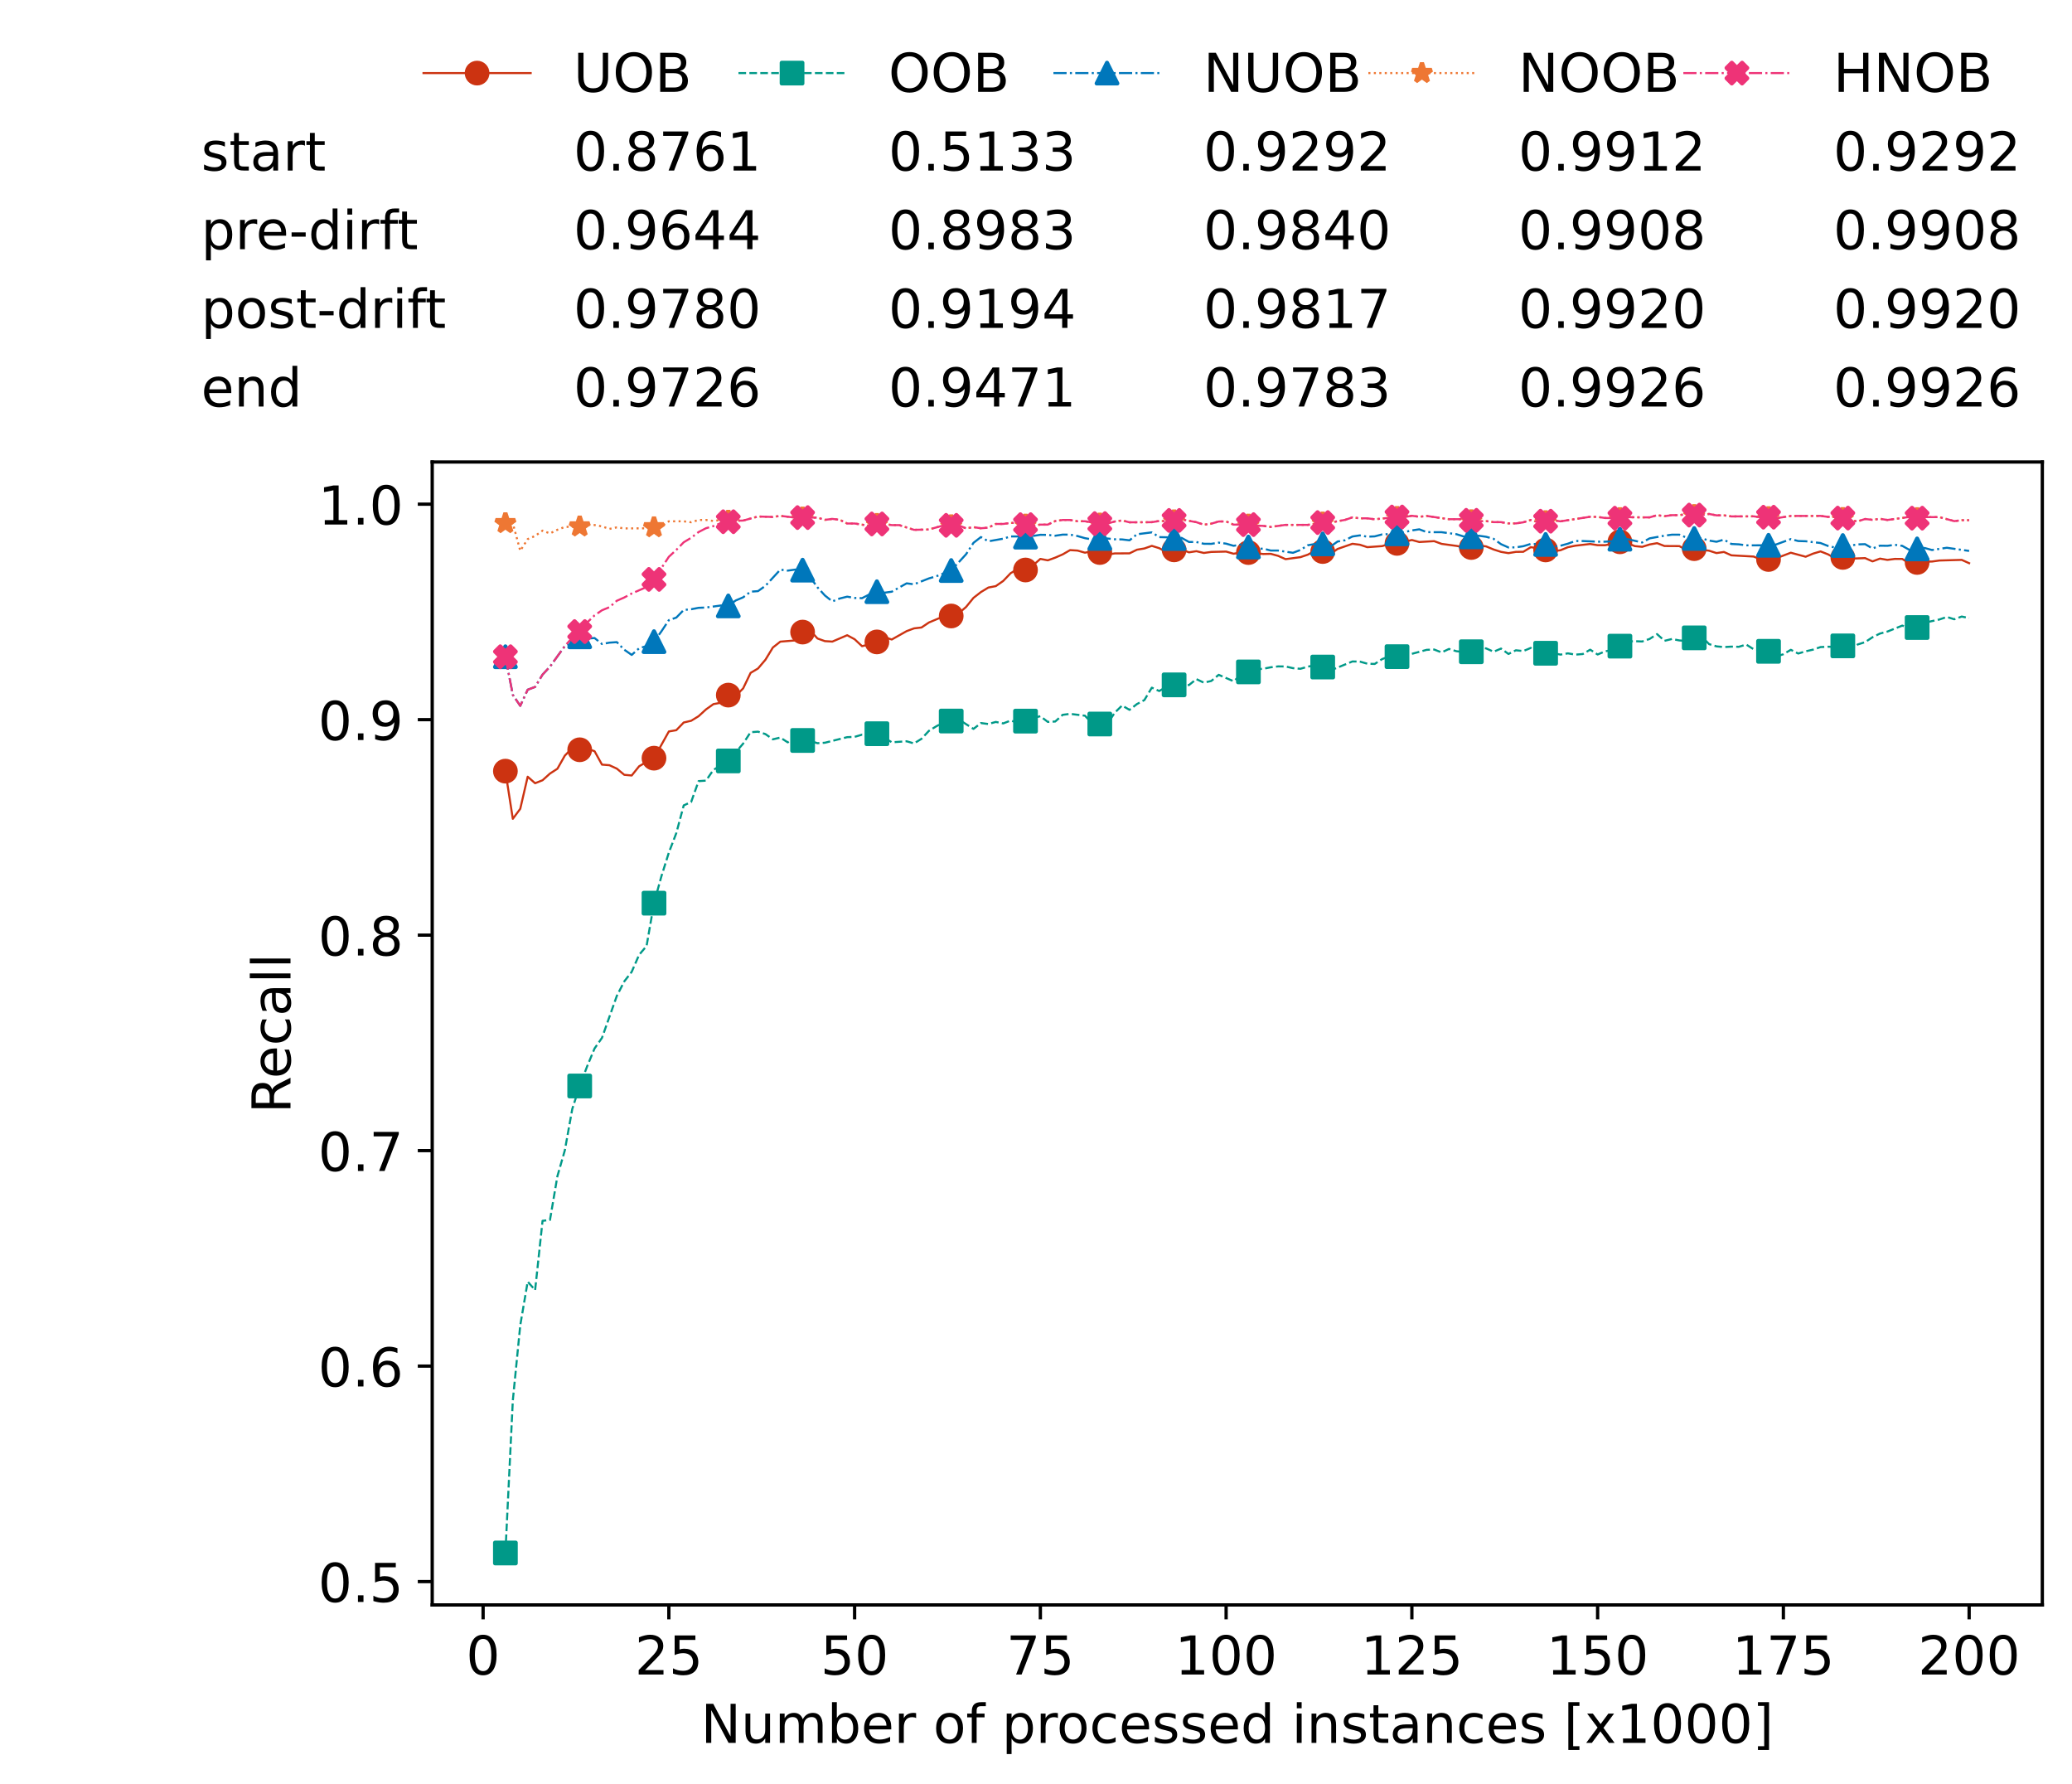 <?xml version="1.0" encoding="utf-8" standalone="no"?>
<!DOCTYPE svg PUBLIC "-//W3C//DTD SVG 1.1//EN"
  "http://www.w3.org/Graphics/SVG/1.1/DTD/svg11.dtd">
<!-- Created with matplotlib (https://matplotlib.org/) -->
<svg height="432.615pt" version="1.1" viewBox="0 0 502.65 432.615" width="502.65pt" xmlns="http://www.w3.org/2000/svg" xmlns:xlink="http://www.w3.org/1999/xlink">
 <defs>
  <style type="text/css">*{stroke-linecap:butt;stroke-linejoin:round;}</style>
 </defs>
 <g id="figure_1">
  <g id="patch_1">
   <path d="M 0 432.615 
L 502.65 432.615 
L 502.65 0 
L 0 0 
z
" style="fill:#ffffff;"/>
  </g>
  <g id="axes_1">
   <g id="patch_2">
    <path d="M 104.85 389.252 
L 495.45 389.252 
L 495.45 112.052 
L 104.85 112.052 
z
" style="fill:#ffffff;"/>
   </g>
   <g id="matplotlib.axis_1">
    <g id="xtick_1">
     <g id="line2d_1">
      <defs>
       <path d="M 0 0 
L 0 3.5 
" id="m584cf99b8b" style="stroke:#000000;stroke-width:0.8;"/>
      </defs>
      <g>
       <use style="stroke:#000000;stroke-width:0.8;" x="117.197" xlink:href="#m584cf99b8b" y="389.252"/>
      </g>
     </g>
     <g id="text_1">
      <!-- 0 -->
      <g transform="translate(113.061 406.13)scale(0.13 -0.13)">
       <defs>
        <path d="M 31.781 66.406 
Q 24.172 66.406 20.328 58.906 
Q 16.5 51.422 16.5 36.375 
Q 16.5 21.391 20.328 13.891 
Q 24.172 6.391 31.781 6.391 
Q 39.453 6.391 43.281 13.891 
Q 47.125 21.391 47.125 36.375 
Q 47.125 51.422 43.281 58.906 
Q 39.453 66.406 31.781 66.406 
z
M 31.781 74.219 
Q 44.047 74.219 50.516 64.516 
Q 56.984 54.828 56.984 36.375 
Q 56.984 17.969 50.516 8.266 
Q 44.047 -1.422 31.781 -1.422 
Q 19.531 -1.422 13.062 8.266 
Q 6.594 17.969 6.594 36.375 
Q 6.594 54.828 13.062 64.516 
Q 19.531 74.219 31.781 74.219 
z
" id="DejaVuSans-48"/>
       </defs>
       <use xlink:href="#DejaVuSans-48"/>
      </g>
     </g>
    </g>
    <g id="xtick_2">
     <g id="line2d_2">
      <g>
       <use style="stroke:#000000;stroke-width:0.8;" x="162.259" xlink:href="#m584cf99b8b" y="389.252"/>
      </g>
     </g>
     <g id="text_2">
      <!-- 25 -->
      <g transform="translate(153.988 406.13)scale(0.13 -0.13)">
       <defs>
        <path d="M 19.188 8.297 
L 53.609 8.297 
L 53.609 0 
L 7.328 0 
L 7.328 8.297 
Q 12.938 14.109 22.625 23.891 
Q 32.328 33.688 34.812 36.531 
Q 39.547 41.844 41.422 45.531 
Q 43.312 49.219 43.312 52.781 
Q 43.312 58.594 39.234 62.25 
Q 35.156 65.922 28.609 65.922 
Q 23.969 65.922 18.812 64.312 
Q 13.672 62.703 7.812 59.422 
L 7.812 69.391 
Q 13.766 71.781 18.938 73 
Q 24.125 74.219 28.422 74.219 
Q 39.75 74.219 46.484 68.547 
Q 53.219 62.891 53.219 53.422 
Q 53.219 48.922 51.531 44.891 
Q 49.859 40.875 45.406 35.406 
Q 44.188 33.984 37.641 27.219 
Q 31.109 20.453 19.188 8.297 
z
" id="DejaVuSans-50"/>
        <path d="M 10.797 72.906 
L 49.516 72.906 
L 49.516 64.594 
L 19.828 64.594 
L 19.828 46.734 
Q 21.969 47.469 24.109 47.828 
Q 26.266 48.188 28.422 48.188 
Q 40.625 48.188 47.75 41.5 
Q 54.891 34.812 54.891 23.391 
Q 54.891 11.625 47.562 5.094 
Q 40.234 -1.422 26.906 -1.422 
Q 22.312 -1.422 17.547 -0.641 
Q 12.797 0.141 7.719 1.703 
L 7.719 11.625 
Q 12.109 9.234 16.797 8.062 
Q 21.484 6.891 26.703 6.891 
Q 35.156 6.891 40.078 11.328 
Q 45.016 15.766 45.016 23.391 
Q 45.016 31 40.078 35.438 
Q 35.156 39.891 26.703 39.891 
Q 22.75 39.891 18.812 39.016 
Q 14.891 38.141 10.797 36.281 
z
" id="DejaVuSans-53"/>
       </defs>
       <use xlink:href="#DejaVuSans-50"/>
       <use x="63.623" xlink:href="#DejaVuSans-53"/>
      </g>
     </g>
    </g>
    <g id="xtick_3">
     <g id="line2d_3">
      <g>
       <use style="stroke:#000000;stroke-width:0.8;" x="207.322" xlink:href="#m584cf99b8b" y="389.252"/>
      </g>
     </g>
     <g id="text_3">
      <!-- 50 -->
      <g transform="translate(199.05 406.13)scale(0.13 -0.13)">
       <use xlink:href="#DejaVuSans-53"/>
       <use x="63.623" xlink:href="#DejaVuSans-48"/>
      </g>
     </g>
    </g>
    <g id="xtick_4">
     <g id="line2d_4">
      <g>
       <use style="stroke:#000000;stroke-width:0.8;" x="252.384" xlink:href="#m584cf99b8b" y="389.252"/>
      </g>
     </g>
     <g id="text_4">
      <!-- 75 -->
      <g transform="translate(244.113 406.13)scale(0.13 -0.13)">
       <defs>
        <path d="M 8.203 72.906 
L 55.078 72.906 
L 55.078 68.703 
L 28.609 0 
L 18.312 0 
L 43.219 64.594 
L 8.203 64.594 
z
" id="DejaVuSans-55"/>
       </defs>
       <use xlink:href="#DejaVuSans-55"/>
       <use x="63.623" xlink:href="#DejaVuSans-53"/>
      </g>
     </g>
    </g>
    <g id="xtick_5">
     <g id="line2d_5">
      <g>
       <use style="stroke:#000000;stroke-width:0.8;" x="297.446" xlink:href="#m584cf99b8b" y="389.252"/>
      </g>
     </g>
     <g id="text_5">
      <!-- 100 -->
      <g transform="translate(285.039 406.13)scale(0.13 -0.13)">
       <defs>
        <path d="M 12.406 8.297 
L 28.516 8.297 
L 28.516 63.922 
L 10.984 60.406 
L 10.984 69.391 
L 28.422 72.906 
L 38.281 72.906 
L 38.281 8.297 
L 54.391 8.297 
L 54.391 0 
L 12.406 0 
z
" id="DejaVuSans-49"/>
       </defs>
       <use xlink:href="#DejaVuSans-49"/>
       <use x="63.623" xlink:href="#DejaVuSans-48"/>
       <use x="127.246" xlink:href="#DejaVuSans-48"/>
      </g>
     </g>
    </g>
    <g id="xtick_6">
     <g id="line2d_6">
      <g>
       <use style="stroke:#000000;stroke-width:0.8;" x="342.509" xlink:href="#m584cf99b8b" y="389.252"/>
      </g>
     </g>
     <g id="text_6">
      <!-- 125 -->
      <g transform="translate(330.102 406.13)scale(0.13 -0.13)">
       <use xlink:href="#DejaVuSans-49"/>
       <use x="63.623" xlink:href="#DejaVuSans-50"/>
       <use x="127.246" xlink:href="#DejaVuSans-53"/>
      </g>
     </g>
    </g>
    <g id="xtick_7">
     <g id="line2d_7">
      <g>
       <use style="stroke:#000000;stroke-width:0.8;" x="387.571" xlink:href="#m584cf99b8b" y="389.252"/>
      </g>
     </g>
     <g id="text_7">
      <!-- 150 -->
      <g transform="translate(375.164 406.13)scale(0.13 -0.13)">
       <use xlink:href="#DejaVuSans-49"/>
       <use x="63.623" xlink:href="#DejaVuSans-53"/>
       <use x="127.246" xlink:href="#DejaVuSans-48"/>
      </g>
     </g>
    </g>
    <g id="xtick_8">
     <g id="line2d_8">
      <g>
       <use style="stroke:#000000;stroke-width:0.8;" x="432.633" xlink:href="#m584cf99b8b" y="389.252"/>
      </g>
     </g>
     <g id="text_8">
      <!-- 175 -->
      <g transform="translate(420.226 406.13)scale(0.13 -0.13)">
       <use xlink:href="#DejaVuSans-49"/>
       <use x="63.623" xlink:href="#DejaVuSans-55"/>
       <use x="127.246" xlink:href="#DejaVuSans-53"/>
      </g>
     </g>
    </g>
    <g id="xtick_9">
     <g id="line2d_9">
      <g>
       <use style="stroke:#000000;stroke-width:0.8;" x="477.695" xlink:href="#m584cf99b8b" y="389.252"/>
      </g>
     </g>
     <g id="text_9">
      <!-- 200 -->
      <g transform="translate(465.289 406.13)scale(0.13 -0.13)">
       <use xlink:href="#DejaVuSans-50"/>
       <use x="63.623" xlink:href="#DejaVuSans-48"/>
       <use x="127.246" xlink:href="#DejaVuSans-48"/>
      </g>
     </g>
    </g>
    <g id="text_10">
     <!-- Number of processed instances [x1000] -->
     <g transform="translate(170.025 422.711)scale(0.13 -0.13)">
      <defs>
       <path d="M 9.812 72.906 
L 23.094 72.906 
L 55.422 11.922 
L 55.422 72.906 
L 64.984 72.906 
L 64.984 0 
L 51.703 0 
L 19.391 60.984 
L 19.391 0 
L 9.812 0 
z
" id="DejaVuSans-78"/>
       <path d="M 8.5 21.578 
L 8.5 54.688 
L 17.484 54.688 
L 17.484 21.922 
Q 17.484 14.156 20.5 10.266 
Q 23.531 6.391 29.594 6.391 
Q 36.859 6.391 41.078 11.031 
Q 45.312 15.672 45.312 23.688 
L 45.312 54.688 
L 54.297 54.688 
L 54.297 0 
L 45.312 0 
L 45.312 8.406 
Q 42.047 3.422 37.719 1 
Q 33.406 -1.422 27.688 -1.422 
Q 18.266 -1.422 13.375 4.438 
Q 8.5 10.297 8.5 21.578 
z
M 31.109 56 
z
" id="DejaVuSans-117"/>
       <path d="M 52 44.188 
Q 55.375 50.25 60.062 53.125 
Q 64.75 56 71.094 56 
Q 79.641 56 84.281 50.016 
Q 88.922 44.047 88.922 33.016 
L 88.922 0 
L 79.891 0 
L 79.891 32.719 
Q 79.891 40.578 77.094 44.375 
Q 74.312 48.188 68.609 48.188 
Q 61.625 48.188 57.562 43.547 
Q 53.516 38.922 53.516 30.906 
L 53.516 0 
L 44.484 0 
L 44.484 32.719 
Q 44.484 40.625 41.703 44.406 
Q 38.922 48.188 33.109 48.188 
Q 26.219 48.188 22.156 43.531 
Q 18.109 38.875 18.109 30.906 
L 18.109 0 
L 9.078 0 
L 9.078 54.688 
L 18.109 54.688 
L 18.109 46.188 
Q 21.188 51.219 25.484 53.609 
Q 29.781 56 35.688 56 
Q 41.656 56 45.828 52.969 
Q 50 49.953 52 44.188 
z
" id="DejaVuSans-109"/>
       <path d="M 48.688 27.297 
Q 48.688 37.203 44.609 42.844 
Q 40.531 48.484 33.406 48.484 
Q 26.266 48.484 22.188 42.844 
Q 18.109 37.203 18.109 27.297 
Q 18.109 17.391 22.188 11.75 
Q 26.266 6.109 33.406 6.109 
Q 40.531 6.109 44.609 11.75 
Q 48.688 17.391 48.688 27.297 
z
M 18.109 46.391 
Q 20.953 51.266 25.266 53.625 
Q 29.594 56 35.594 56 
Q 45.562 56 51.781 48.094 
Q 58.016 40.188 58.016 27.297 
Q 58.016 14.406 51.781 6.484 
Q 45.562 -1.422 35.594 -1.422 
Q 29.594 -1.422 25.266 0.953 
Q 20.953 3.328 18.109 8.203 
L 18.109 0 
L 9.078 0 
L 9.078 75.984 
L 18.109 75.984 
z
" id="DejaVuSans-98"/>
       <path d="M 56.203 29.594 
L 56.203 25.203 
L 14.891 25.203 
Q 15.484 15.922 20.484 11.062 
Q 25.484 6.203 34.422 6.203 
Q 39.594 6.203 44.453 7.469 
Q 49.312 8.734 54.109 11.281 
L 54.109 2.781 
Q 49.266 0.734 44.188 -0.344 
Q 39.109 -1.422 33.891 -1.422 
Q 20.797 -1.422 13.156 6.188 
Q 5.516 13.812 5.516 26.812 
Q 5.516 40.234 12.766 48.109 
Q 20.016 56 32.328 56 
Q 43.359 56 49.781 48.891 
Q 56.203 41.797 56.203 29.594 
z
M 47.219 32.234 
Q 47.125 39.594 43.094 43.984 
Q 39.062 48.391 32.422 48.391 
Q 24.906 48.391 20.391 44.141 
Q 15.875 39.891 15.188 32.172 
z
" id="DejaVuSans-101"/>
       <path d="M 41.109 46.297 
Q 39.594 47.172 37.812 47.578 
Q 36.031 48 33.891 48 
Q 26.266 48 22.188 43.047 
Q 18.109 38.094 18.109 28.812 
L 18.109 0 
L 9.078 0 
L 9.078 54.688 
L 18.109 54.688 
L 18.109 46.188 
Q 20.953 51.172 25.484 53.578 
Q 30.031 56 36.531 56 
Q 37.453 56 38.578 55.875 
Q 39.703 55.766 41.062 55.516 
z
" id="DejaVuSans-114"/>
       <path id="DejaVuSans-32"/>
       <path d="M 30.609 48.391 
Q 23.391 48.391 19.188 42.75 
Q 14.984 37.109 14.984 27.297 
Q 14.984 17.484 19.156 11.844 
Q 23.344 6.203 30.609 6.203 
Q 37.797 6.203 41.984 11.859 
Q 46.188 17.531 46.188 27.297 
Q 46.188 37.016 41.984 42.703 
Q 37.797 48.391 30.609 48.391 
z
M 30.609 56 
Q 42.328 56 49.016 48.375 
Q 55.719 40.766 55.719 27.297 
Q 55.719 13.875 49.016 6.219 
Q 42.328 -1.422 30.609 -1.422 
Q 18.844 -1.422 12.172 6.219 
Q 5.516 13.875 5.516 27.297 
Q 5.516 40.766 12.172 48.375 
Q 18.844 56 30.609 56 
z
" id="DejaVuSans-111"/>
       <path d="M 37.109 75.984 
L 37.109 68.5 
L 28.516 68.5 
Q 23.688 68.5 21.797 66.547 
Q 19.922 64.594 19.922 59.516 
L 19.922 54.688 
L 34.719 54.688 
L 34.719 47.703 
L 19.922 47.703 
L 19.922 0 
L 10.891 0 
L 10.891 47.703 
L 2.297 47.703 
L 2.297 54.688 
L 10.891 54.688 
L 10.891 58.5 
Q 10.891 67.625 15.141 71.797 
Q 19.391 75.984 28.609 75.984 
z
" id="DejaVuSans-102"/>
       <path d="M 18.109 8.203 
L 18.109 -20.797 
L 9.078 -20.797 
L 9.078 54.688 
L 18.109 54.688 
L 18.109 46.391 
Q 20.953 51.266 25.266 53.625 
Q 29.594 56 35.594 56 
Q 45.562 56 51.781 48.094 
Q 58.016 40.188 58.016 27.297 
Q 58.016 14.406 51.781 6.484 
Q 45.562 -1.422 35.594 -1.422 
Q 29.594 -1.422 25.266 0.953 
Q 20.953 3.328 18.109 8.203 
z
M 48.688 27.297 
Q 48.688 37.203 44.609 42.844 
Q 40.531 48.484 33.406 48.484 
Q 26.266 48.484 22.188 42.844 
Q 18.109 37.203 18.109 27.297 
Q 18.109 17.391 22.188 11.75 
Q 26.266 6.109 33.406 6.109 
Q 40.531 6.109 44.609 11.75 
Q 48.688 17.391 48.688 27.297 
z
" id="DejaVuSans-112"/>
       <path d="M 48.781 52.594 
L 48.781 44.188 
Q 44.969 46.297 41.141 47.344 
Q 37.312 48.391 33.406 48.391 
Q 24.656 48.391 19.812 42.844 
Q 14.984 37.312 14.984 27.297 
Q 14.984 17.281 19.812 11.734 
Q 24.656 6.203 33.406 6.203 
Q 37.312 6.203 41.141 7.25 
Q 44.969 8.297 48.781 10.406 
L 48.781 2.094 
Q 45.016 0.344 40.984 -0.531 
Q 36.969 -1.422 32.422 -1.422 
Q 20.062 -1.422 12.781 6.344 
Q 5.516 14.109 5.516 27.297 
Q 5.516 40.672 12.859 48.328 
Q 20.219 56 33.016 56 
Q 37.156 56 41.109 55.141 
Q 45.062 54.297 48.781 52.594 
z
" id="DejaVuSans-99"/>
       <path d="M 44.281 53.078 
L 44.281 44.578 
Q 40.484 46.531 36.375 47.5 
Q 32.281 48.484 27.875 48.484 
Q 21.188 48.484 17.844 46.438 
Q 14.5 44.391 14.5 40.281 
Q 14.5 37.156 16.891 35.375 
Q 19.281 33.594 26.516 31.984 
L 29.594 31.297 
Q 39.156 29.25 43.188 25.516 
Q 47.219 21.781 47.219 15.094 
Q 47.219 7.469 41.188 3.016 
Q 35.156 -1.422 24.609 -1.422 
Q 20.219 -1.422 15.453 -0.562 
Q 10.688 0.297 5.422 2 
L 5.422 11.281 
Q 10.406 8.688 15.234 7.391 
Q 20.062 6.109 24.812 6.109 
Q 31.156 6.109 34.562 8.281 
Q 37.984 10.453 37.984 14.406 
Q 37.984 18.062 35.516 20.016 
Q 33.062 21.969 24.703 23.781 
L 21.578 24.516 
Q 13.234 26.266 9.516 29.906 
Q 5.812 33.547 5.812 39.891 
Q 5.812 47.609 11.281 51.797 
Q 16.75 56 26.812 56 
Q 31.781 56 36.172 55.266 
Q 40.578 54.547 44.281 53.078 
z
" id="DejaVuSans-115"/>
       <path d="M 45.406 46.391 
L 45.406 75.984 
L 54.391 75.984 
L 54.391 0 
L 45.406 0 
L 45.406 8.203 
Q 42.578 3.328 38.25 0.953 
Q 33.938 -1.422 27.875 -1.422 
Q 17.969 -1.422 11.734 6.484 
Q 5.516 14.406 5.516 27.297 
Q 5.516 40.188 11.734 48.094 
Q 17.969 56 27.875 56 
Q 33.938 56 38.25 53.625 
Q 42.578 51.266 45.406 46.391 
z
M 14.797 27.297 
Q 14.797 17.391 18.875 11.75 
Q 22.953 6.109 30.078 6.109 
Q 37.203 6.109 41.297 11.75 
Q 45.406 17.391 45.406 27.297 
Q 45.406 37.203 41.297 42.844 
Q 37.203 48.484 30.078 48.484 
Q 22.953 48.484 18.875 42.844 
Q 14.797 37.203 14.797 27.297 
z
" id="DejaVuSans-100"/>
       <path d="M 9.422 54.688 
L 18.406 54.688 
L 18.406 0 
L 9.422 0 
z
M 9.422 75.984 
L 18.406 75.984 
L 18.406 64.594 
L 9.422 64.594 
z
" id="DejaVuSans-105"/>
       <path d="M 54.891 33.016 
L 54.891 0 
L 45.906 0 
L 45.906 32.719 
Q 45.906 40.484 42.875 44.328 
Q 39.844 48.188 33.797 48.188 
Q 26.516 48.188 22.312 43.547 
Q 18.109 38.922 18.109 30.906 
L 18.109 0 
L 9.078 0 
L 9.078 54.688 
L 18.109 54.688 
L 18.109 46.188 
Q 21.344 51.125 25.703 53.562 
Q 30.078 56 35.797 56 
Q 45.219 56 50.047 50.172 
Q 54.891 44.344 54.891 33.016 
z
" id="DejaVuSans-110"/>
       <path d="M 18.312 70.219 
L 18.312 54.688 
L 36.812 54.688 
L 36.812 47.703 
L 18.312 47.703 
L 18.312 18.016 
Q 18.312 11.328 20.141 9.422 
Q 21.969 7.516 27.594 7.516 
L 36.812 7.516 
L 36.812 0 
L 27.594 0 
Q 17.188 0 13.234 3.875 
Q 9.281 7.766 9.281 18.016 
L 9.281 47.703 
L 2.688 47.703 
L 2.688 54.688 
L 9.281 54.688 
L 9.281 70.219 
z
" id="DejaVuSans-116"/>
       <path d="M 34.281 27.484 
Q 23.391 27.484 19.188 25 
Q 14.984 22.516 14.984 16.5 
Q 14.984 11.719 18.141 8.906 
Q 21.297 6.109 26.703 6.109 
Q 34.188 6.109 38.703 11.406 
Q 43.219 16.703 43.219 25.484 
L 43.219 27.484 
z
M 52.203 31.203 
L 52.203 0 
L 43.219 0 
L 43.219 8.297 
Q 40.141 3.328 35.547 0.953 
Q 30.953 -1.422 24.312 -1.422 
Q 15.922 -1.422 10.953 3.297 
Q 6 8.016 6 15.922 
Q 6 25.141 12.172 29.828 
Q 18.359 34.516 30.609 34.516 
L 43.219 34.516 
L 43.219 35.406 
Q 43.219 41.609 39.141 45 
Q 35.062 48.391 27.688 48.391 
Q 23 48.391 18.547 47.266 
Q 14.109 46.141 10.016 43.891 
L 10.016 52.203 
Q 14.938 54.109 19.578 55.047 
Q 24.219 56 28.609 56 
Q 40.484 56 46.344 49.844 
Q 52.203 43.703 52.203 31.203 
z
" id="DejaVuSans-97"/>
       <path d="M 8.594 75.984 
L 29.297 75.984 
L 29.297 69 
L 17.578 69 
L 17.578 -6.203 
L 29.297 -6.203 
L 29.297 -13.188 
L 8.594 -13.188 
z
" id="DejaVuSans-91"/>
       <path d="M 54.891 54.688 
L 35.109 28.078 
L 55.906 0 
L 45.312 0 
L 29.391 21.484 
L 13.484 0 
L 2.875 0 
L 24.125 28.609 
L 4.688 54.688 
L 15.281 54.688 
L 29.781 35.203 
L 44.281 54.688 
z
" id="DejaVuSans-120"/>
       <path d="M 30.422 75.984 
L 30.422 -13.188 
L 9.719 -13.188 
L 9.719 -6.203 
L 21.391 -6.203 
L 21.391 69 
L 9.719 69 
L 9.719 75.984 
z
" id="DejaVuSans-93"/>
      </defs>
      <use xlink:href="#DejaVuSans-78"/>
      <use x="74.805" xlink:href="#DejaVuSans-117"/>
      <use x="138.184" xlink:href="#DejaVuSans-109"/>
      <use x="235.596" xlink:href="#DejaVuSans-98"/>
      <use x="299.072" xlink:href="#DejaVuSans-101"/>
      <use x="360.596" xlink:href="#DejaVuSans-114"/>
      <use x="401.709" xlink:href="#DejaVuSans-32"/>
      <use x="433.496" xlink:href="#DejaVuSans-111"/>
      <use x="494.678" xlink:href="#DejaVuSans-102"/>
      <use x="529.883" xlink:href="#DejaVuSans-32"/>
      <use x="561.67" xlink:href="#DejaVuSans-112"/>
      <use x="625.146" xlink:href="#DejaVuSans-114"/>
      <use x="664.01" xlink:href="#DejaVuSans-111"/>
      <use x="725.191" xlink:href="#DejaVuSans-99"/>
      <use x="780.172" xlink:href="#DejaVuSans-101"/>
      <use x="841.695" xlink:href="#DejaVuSans-115"/>
      <use x="893.795" xlink:href="#DejaVuSans-115"/>
      <use x="945.895" xlink:href="#DejaVuSans-101"/>
      <use x="1007.418" xlink:href="#DejaVuSans-100"/>
      <use x="1070.895" xlink:href="#DejaVuSans-32"/>
      <use x="1102.682" xlink:href="#DejaVuSans-105"/>
      <use x="1130.465" xlink:href="#DejaVuSans-110"/>
      <use x="1193.844" xlink:href="#DejaVuSans-115"/>
      <use x="1245.943" xlink:href="#DejaVuSans-116"/>
      <use x="1285.152" xlink:href="#DejaVuSans-97"/>
      <use x="1346.432" xlink:href="#DejaVuSans-110"/>
      <use x="1409.811" xlink:href="#DejaVuSans-99"/>
      <use x="1464.791" xlink:href="#DejaVuSans-101"/>
      <use x="1526.314" xlink:href="#DejaVuSans-115"/>
      <use x="1578.414" xlink:href="#DejaVuSans-32"/>
      <use x="1610.201" xlink:href="#DejaVuSans-91"/>
      <use x="1649.215" xlink:href="#DejaVuSans-120"/>
      <use x="1708.395" xlink:href="#DejaVuSans-49"/>
      <use x="1772.018" xlink:href="#DejaVuSans-48"/>
      <use x="1835.641" xlink:href="#DejaVuSans-48"/>
      <use x="1899.264" xlink:href="#DejaVuSans-48"/>
      <use x="1962.887" xlink:href="#DejaVuSans-93"/>
     </g>
    </g>
   </g>
   <g id="matplotlib.axis_2">
    <g id="ytick_1">
     <g id="line2d_10">
      <defs>
       <path d="M 0 0 
L -3.5 0 
" id="m479c487f80" style="stroke:#000000;stroke-width:0.8;"/>
      </defs>
      <g>
       <use style="stroke:#000000;stroke-width:0.8;" x="104.85" xlink:href="#m479c487f80" y="383.589"/>
      </g>
     </g>
     <g id="text_11">
      <!-- 0.5 -->
      <g transform="translate(77.176 388.528)scale(0.13 -0.13)">
       <defs>
        <path d="M 10.688 12.406 
L 21 12.406 
L 21 0 
L 10.688 0 
z
" id="DejaVuSans-46"/>
       </defs>
       <use xlink:href="#DejaVuSans-48"/>
       <use x="63.623" xlink:href="#DejaVuSans-46"/>
       <use x="95.41" xlink:href="#DejaVuSans-53"/>
      </g>
     </g>
    </g>
    <g id="ytick_2">
     <g id="line2d_11">
      <g>
       <use style="stroke:#000000;stroke-width:0.8;" x="104.85" xlink:href="#m479c487f80" y="331.327"/>
      </g>
     </g>
     <g id="text_12">
      <!-- 0.6 -->
      <g transform="translate(77.176 336.266)scale(0.13 -0.13)">
       <defs>
        <path d="M 33.016 40.375 
Q 26.375 40.375 22.484 35.828 
Q 18.609 31.297 18.609 23.391 
Q 18.609 15.531 22.484 10.953 
Q 26.375 6.391 33.016 6.391 
Q 39.656 6.391 43.531 10.953 
Q 47.406 15.531 47.406 23.391 
Q 47.406 31.297 43.531 35.828 
Q 39.656 40.375 33.016 40.375 
z
M 52.594 71.297 
L 52.594 62.312 
Q 48.875 64.062 45.094 64.984 
Q 41.312 65.922 37.594 65.922 
Q 27.828 65.922 22.672 59.328 
Q 17.531 52.734 16.797 39.406 
Q 19.672 43.656 24.016 45.922 
Q 28.375 48.188 33.594 48.188 
Q 44.578 48.188 50.953 41.516 
Q 57.328 34.859 57.328 23.391 
Q 57.328 12.156 50.688 5.359 
Q 44.047 -1.422 33.016 -1.422 
Q 20.359 -1.422 13.672 8.266 
Q 6.984 17.969 6.984 36.375 
Q 6.984 53.656 15.188 63.938 
Q 23.391 74.219 37.203 74.219 
Q 40.922 74.219 44.703 73.484 
Q 48.484 72.75 52.594 71.297 
z
" id="DejaVuSans-54"/>
       </defs>
       <use xlink:href="#DejaVuSans-48"/>
       <use x="63.623" xlink:href="#DejaVuSans-46"/>
       <use x="95.41" xlink:href="#DejaVuSans-54"/>
      </g>
     </g>
    </g>
    <g id="ytick_3">
     <g id="line2d_12">
      <g>
       <use style="stroke:#000000;stroke-width:0.8;" x="104.85" xlink:href="#m479c487f80" y="279.065"/>
      </g>
     </g>
     <g id="text_13">
      <!-- 0.7 -->
      <g transform="translate(77.176 284.004)scale(0.13 -0.13)">
       <use xlink:href="#DejaVuSans-48"/>
       <use x="63.623" xlink:href="#DejaVuSans-46"/>
       <use x="95.41" xlink:href="#DejaVuSans-55"/>
      </g>
     </g>
    </g>
    <g id="ytick_4">
     <g id="line2d_13">
      <g>
       <use style="stroke:#000000;stroke-width:0.8;" x="104.85" xlink:href="#m479c487f80" y="226.804"/>
      </g>
     </g>
     <g id="text_14">
      <!-- 0.8 -->
      <g transform="translate(77.176 231.743)scale(0.13 -0.13)">
       <defs>
        <path d="M 31.781 34.625 
Q 24.75 34.625 20.719 30.859 
Q 16.703 27.094 16.703 20.516 
Q 16.703 13.922 20.719 10.156 
Q 24.75 6.391 31.781 6.391 
Q 38.812 6.391 42.859 10.172 
Q 46.922 13.969 46.922 20.516 
Q 46.922 27.094 42.891 30.859 
Q 38.875 34.625 31.781 34.625 
z
M 21.922 38.812 
Q 15.578 40.375 12.031 44.719 
Q 8.5 49.078 8.5 55.328 
Q 8.5 64.062 14.719 69.141 
Q 20.953 74.219 31.781 74.219 
Q 42.672 74.219 48.875 69.141 
Q 55.078 64.062 55.078 55.328 
Q 55.078 49.078 51.531 44.719 
Q 48 40.375 41.703 38.812 
Q 48.828 37.156 52.797 32.312 
Q 56.781 27.484 56.781 20.516 
Q 56.781 9.906 50.312 4.234 
Q 43.844 -1.422 31.781 -1.422 
Q 19.734 -1.422 13.25 4.234 
Q 6.781 9.906 6.781 20.516 
Q 6.781 27.484 10.781 32.312 
Q 14.797 37.156 21.922 38.812 
z
M 18.312 54.391 
Q 18.312 48.734 21.844 45.562 
Q 25.391 42.391 31.781 42.391 
Q 38.141 42.391 41.719 45.562 
Q 45.312 48.734 45.312 54.391 
Q 45.312 60.062 41.719 63.234 
Q 38.141 66.406 31.781 66.406 
Q 25.391 66.406 21.844 63.234 
Q 18.312 60.062 18.312 54.391 
z
" id="DejaVuSans-56"/>
       </defs>
       <use xlink:href="#DejaVuSans-48"/>
       <use x="63.623" xlink:href="#DejaVuSans-46"/>
       <use x="95.41" xlink:href="#DejaVuSans-56"/>
      </g>
     </g>
    </g>
    <g id="ytick_5">
     <g id="line2d_14">
      <g>
       <use style="stroke:#000000;stroke-width:0.8;" x="104.85" xlink:href="#m479c487f80" y="174.542"/>
      </g>
     </g>
     <g id="text_15">
      <!-- 0.9 -->
      <g transform="translate(77.176 179.481)scale(0.13 -0.13)">
       <defs>
        <path d="M 10.984 1.516 
L 10.984 10.5 
Q 14.703 8.734 18.5 7.812 
Q 22.312 6.891 25.984 6.891 
Q 35.75 6.891 40.891 13.453 
Q 46.047 20.016 46.781 33.406 
Q 43.953 29.203 39.594 26.953 
Q 35.25 24.703 29.984 24.703 
Q 19.047 24.703 12.672 31.312 
Q 6.297 37.938 6.297 49.422 
Q 6.297 60.641 12.938 67.422 
Q 19.578 74.219 30.609 74.219 
Q 43.266 74.219 49.922 64.516 
Q 56.594 54.828 56.594 36.375 
Q 56.594 19.141 48.406 8.859 
Q 40.234 -1.422 26.422 -1.422 
Q 22.703 -1.422 18.891 -0.688 
Q 15.094 0.047 10.984 1.516 
z
M 30.609 32.422 
Q 37.25 32.422 41.125 36.953 
Q 45.016 41.5 45.016 49.422 
Q 45.016 57.281 41.125 61.844 
Q 37.25 66.406 30.609 66.406 
Q 23.969 66.406 20.094 61.844 
Q 16.219 57.281 16.219 49.422 
Q 16.219 41.5 20.094 36.953 
Q 23.969 32.422 30.609 32.422 
z
" id="DejaVuSans-57"/>
       </defs>
       <use xlink:href="#DejaVuSans-48"/>
       <use x="63.623" xlink:href="#DejaVuSans-46"/>
       <use x="95.41" xlink:href="#DejaVuSans-57"/>
      </g>
     </g>
    </g>
    <g id="ytick_6">
     <g id="line2d_15">
      <g>
       <use style="stroke:#000000;stroke-width:0.8;" x="104.85" xlink:href="#m479c487f80" y="122.28"/>
      </g>
     </g>
     <g id="text_16">
      <!-- 1.0 -->
      <g transform="translate(77.176 127.219)scale(0.13 -0.13)">
       <use xlink:href="#DejaVuSans-49"/>
       <use x="63.623" xlink:href="#DejaVuSans-46"/>
       <use x="95.41" xlink:href="#DejaVuSans-48"/>
      </g>
     </g>
    </g>
    <g id="text_17">
     <!-- Recall -->
     <g transform="translate(70.472 270.044)rotate(-90)scale(0.13 -0.13)">
      <defs>
       <path d="M 44.391 34.188 
Q 47.562 33.109 50.562 29.594 
Q 53.562 26.078 56.594 19.922 
L 66.609 0 
L 56 0 
L 46.688 18.703 
Q 43.062 26.031 39.672 28.422 
Q 36.281 30.812 30.422 30.812 
L 19.672 30.812 
L 19.672 0 
L 9.812 0 
L 9.812 72.906 
L 32.078 72.906 
Q 44.578 72.906 50.734 67.672 
Q 56.891 62.453 56.891 51.906 
Q 56.891 45.016 53.688 40.469 
Q 50.484 35.938 44.391 34.188 
z
M 19.672 64.797 
L 19.672 38.922 
L 32.078 38.922 
Q 39.203 38.922 42.844 42.219 
Q 46.484 45.516 46.484 51.906 
Q 46.484 58.297 42.844 61.547 
Q 39.203 64.797 32.078 64.797 
z
" id="DejaVuSans-82"/>
       <path d="M 9.422 75.984 
L 18.406 75.984 
L 18.406 0 
L 9.422 0 
z
" id="DejaVuSans-108"/>
      </defs>
      <use xlink:href="#DejaVuSans-82"/>
      <use x="64.982" xlink:href="#DejaVuSans-101"/>
      <use x="126.506" xlink:href="#DejaVuSans-99"/>
      <use x="181.486" xlink:href="#DejaVuSans-97"/>
      <use x="242.766" xlink:href="#DejaVuSans-108"/>
      <use x="270.549" xlink:href="#DejaVuSans-108"/>
     </g>
    </g>
   </g>
   <g id="line2d_16"/>
   <g id="line2d_17"/>
   <g id="line2d_18"/>
   <g id="line2d_19"/>
   <g id="line2d_20"/>
   <g id="line2d_21">
    <path clip-path="url(#p49022714fb)" d="M 122.605 187.029 
L 124.407 198.591 
L 126.21 196.163 
L 128.012 188.382 
L 129.815 189.961 
L 131.617 189.239 
L 133.419 187.616 
L 135.222 186.448 
L 137.024 183.265 
L 138.827 181.404 
L 140.629 181.847 
L 142.432 181.549 
L 144.234 182.192 
L 146.037 185.447 
L 147.839 185.591 
L 149.642 186.421 
L 151.444 187.918 
L 153.247 188.084 
L 155.049 185.843 
L 156.852 184.792 
L 158.654 183.883 
L 162.259 177.405 
L 164.062 177.096 
L 165.864 175.23 
L 167.667 174.813 
L 169.469 173.706 
L 171.272 172.055 
L 173.074 170.772 
L 174.877 170.435 
L 176.679 168.587 
L 178.482 168.781 
L 180.284 166.952 
L 182.087 163.2 
L 183.889 162.129 
L 185.692 160.004 
L 187.494 157.044 
L 189.297 155.622 
L 192.902 155.326 
L 194.704 153.301 
L 196.507 152.846 
L 198.309 154.852 
L 200.112 155.498 
L 201.914 155.61 
L 205.519 154.064 
L 207.322 155.035 
L 209.124 156.719 
L 210.927 156.271 
L 212.729 155.688 
L 214.532 154.523 
L 216.334 155.103 
L 219.939 153.072 
L 221.742 152.402 
L 223.544 152.19 
L 225.347 150.979 
L 228.952 149.454 
L 230.754 149.399 
L 232.557 148.754 
L 234.359 147.214 
L 236.162 144.997 
L 237.964 143.596 
L 239.767 142.5 
L 241.569 142.155 
L 243.372 140.898 
L 245.174 139.017 
L 246.976 137.951 
L 248.779 138.244 
L 250.581 137.128 
L 252.384 135.551 
L 254.186 135.902 
L 255.989 135.25 
L 257.791 134.463 
L 259.594 133.421 
L 261.396 133.533 
L 263.199 134.045 
L 265.001 133.687 
L 266.804 134.006 
L 268.606 134.504 
L 270.409 134.226 
L 274.014 134.204 
L 275.816 133.323 
L 277.619 133.023 
L 279.421 132.389 
L 281.224 132.953 
L 283.026 133.931 
L 284.829 133.362 
L 286.631 133.243 
L 288.434 133.962 
L 290.236 133.683 
L 292.039 134.111 
L 293.841 133.862 
L 297.446 133.774 
L 299.249 134.299 
L 301.051 133.997 
L 302.854 134.016 
L 306.459 134.365 
L 308.261 134.322 
L 310.064 134.815 
L 311.866 135.615 
L 315.471 135.131 
L 317.274 134.524 
L 319.076 133.531 
L 320.879 133.763 
L 322.681 134.414 
L 324.484 133.139 
L 328.089 131.889 
L 329.891 132.117 
L 331.694 132.706 
L 335.299 132.449 
L 337.101 131.899 
L 338.904 131.787 
L 342.509 130.969 
L 344.311 131.455 
L 347.916 131.247 
L 349.719 131.908 
L 353.324 132.397 
L 355.126 132.714 
L 356.928 132.788 
L 358.731 132.27 
L 360.533 132.523 
L 362.336 133.27 
L 364.138 133.85 
L 365.941 134.156 
L 367.743 133.848 
L 369.546 133.826 
L 371.348 132.714 
L 373.151 132.975 
L 376.756 133.699 
L 378.558 133.453 
L 380.361 132.713 
L 382.163 132.35 
L 385.768 131.935 
L 387.571 132.227 
L 389.373 132.232 
L 391.176 131.893 
L 392.978 131.404 
L 394.781 131.724 
L 396.583 132.45 
L 398.386 132.62 
L 400.188 132.053 
L 401.991 131.734 
L 403.793 132.426 
L 407.398 132.449 
L 409.201 133.432 
L 411.003 133.068 
L 414.608 133.566 
L 416.411 134.14 
L 418.213 133.872 
L 420.016 134.686 
L 425.423 134.982 
L 427.226 135.73 
L 429.028 135.694 
L 430.831 135.425 
L 434.436 134.052 
L 438.041 135.029 
L 439.843 134.27 
L 441.646 133.735 
L 443.448 134.442 
L 445.251 135.445 
L 447.053 135.189 
L 448.856 135.494 
L 452.461 135.361 
L 454.263 136.158 
L 456.066 135.479 
L 457.868 135.796 
L 459.671 135.555 
L 461.473 135.562 
L 463.276 136.688 
L 466.881 136.218 
L 468.683 136.191 
L 470.485 135.942 
L 475.893 135.79 
L 477.695 136.593 
L 477.695 136.593 
" style="fill:none;stroke:#cc3311;stroke-linecap:square;stroke-width:0.5;"/>
    <defs>
     <path d="M 0 2.5 
C 0.663 2.5 1.299 2.237 1.768 1.768 
C 2.237 1.299 2.5 0.663 2.5 0 
C 2.5 -0.663 2.237 -1.299 1.768 -1.768 
C 1.299 -2.237 0.663 -2.5 0 -2.5 
C -0.663 -2.5 -1.299 -2.237 -1.768 -1.768 
C -2.237 -1.299 -2.5 -0.663 -2.5 0 
C -2.5 0.663 -2.237 1.299 -1.768 1.768 
C -1.299 2.237 -0.663 2.5 0 2.5 
z
" id="me61c839bee" style="stroke:#cc3311;"/>
    </defs>
    <g clip-path="url(#p49022714fb)">
     <use style="fill:#cc3311;stroke:#cc3311;" x="122.605" xlink:href="#me61c839bee" y="187.029"/>
     <use style="fill:#cc3311;stroke:#cc3311;" x="140.629" xlink:href="#me61c839bee" y="181.847"/>
     <use style="fill:#cc3311;stroke:#cc3311;" x="158.654" xlink:href="#me61c839bee" y="183.883"/>
     <use style="fill:#cc3311;stroke:#cc3311;" x="176.679" xlink:href="#me61c839bee" y="168.587"/>
     <use style="fill:#cc3311;stroke:#cc3311;" x="194.704" xlink:href="#me61c839bee" y="153.301"/>
     <use style="fill:#cc3311;stroke:#cc3311;" x="212.729" xlink:href="#me61c839bee" y="155.688"/>
     <use style="fill:#cc3311;stroke:#cc3311;" x="230.754" xlink:href="#me61c839bee" y="149.399"/>
     <use style="fill:#cc3311;stroke:#cc3311;" x="248.779" xlink:href="#me61c839bee" y="138.244"/>
     <use style="fill:#cc3311;stroke:#cc3311;" x="266.804" xlink:href="#me61c839bee" y="134.006"/>
     <use style="fill:#cc3311;stroke:#cc3311;" x="284.829" xlink:href="#me61c839bee" y="133.362"/>
     <use style="fill:#cc3311;stroke:#cc3311;" x="302.854" xlink:href="#me61c839bee" y="134.016"/>
     <use style="fill:#cc3311;stroke:#cc3311;" x="320.879" xlink:href="#me61c839bee" y="133.763"/>
     <use style="fill:#cc3311;stroke:#cc3311;" x="338.904" xlink:href="#me61c839bee" y="131.787"/>
     <use style="fill:#cc3311;stroke:#cc3311;" x="356.928" xlink:href="#me61c839bee" y="132.788"/>
     <use style="fill:#cc3311;stroke:#cc3311;" x="374.953" xlink:href="#me61c839bee" y="133.381"/>
     <use style="fill:#cc3311;stroke:#cc3311;" x="392.978" xlink:href="#me61c839bee" y="131.404"/>
     <use style="fill:#cc3311;stroke:#cc3311;" x="411.003" xlink:href="#me61c839bee" y="133.068"/>
     <use style="fill:#cc3311;stroke:#cc3311;" x="429.028" xlink:href="#me61c839bee" y="135.694"/>
     <use style="fill:#cc3311;stroke:#cc3311;" x="447.053" xlink:href="#me61c839bee" y="135.189"/>
     <use style="fill:#cc3311;stroke:#cc3311;" x="465.078" xlink:href="#me61c839bee" y="136.413"/>
    </g>
   </g>
   <g id="line2d_22"/>
   <g id="line2d_23"/>
   <g id="line2d_24"/>
   <g id="line2d_25"/>
   <g id="line2d_26">
    <path clip-path="url(#p49022714fb)" d="M 122.605 376.652 
L 124.407 339.652 
L 126.21 321.429 
L 128.012 310.838 
L 129.815 312.901 
L 131.617 296.088 
L 133.419 295.88 
L 135.222 285.262 
L 137.024 278.992 
L 138.827 268.971 
L 140.629 263.392 
L 142.432 258.632 
L 144.234 254.292 
L 146.037 251.712 
L 149.642 241.525 
L 151.444 238.024 
L 153.247 235.699 
L 155.049 231.564 
L 156.852 229.442 
L 158.654 219.052 
L 160.457 212.509 
L 162.259 206.773 
L 164.062 202.07 
L 165.864 195.335 
L 167.667 194.516 
L 169.469 189.452 
L 171.272 189.326 
L 173.074 186.71 
L 176.679 184.554 
L 180.284 180.347 
L 182.087 177.582 
L 183.889 177.457 
L 185.692 178.044 
L 187.494 179.312 
L 189.297 178.883 
L 191.099 180.044 
L 192.902 178.879 
L 194.704 179.589 
L 196.507 179.695 
L 198.309 180.249 
L 200.112 180.139 
L 205.519 178.786 
L 207.322 178.716 
L 209.124 178.182 
L 210.927 178.8 
L 212.729 177.952 
L 214.532 178.91 
L 216.334 180.032 
L 219.939 179.785 
L 221.742 180.308 
L 223.544 179.19 
L 225.347 177.256 
L 227.149 176.146 
L 228.952 175.178 
L 232.557 174.474 
L 236.162 176.786 
L 237.964 175.367 
L 239.767 175.596 
L 241.569 175.095 
L 243.372 175.452 
L 245.174 174.759 
L 246.976 175.292 
L 248.779 174.898 
L 250.581 174.138 
L 252.384 173.707 
L 254.186 175.086 
L 255.989 174.991 
L 257.791 173.37 
L 259.594 173.137 
L 263.199 173.58 
L 265.001 175.494 
L 268.606 175.659 
L 270.409 172.871 
L 272.211 171.107 
L 274.014 172.165 
L 275.816 170.754 
L 277.619 169.789 
L 279.421 166.785 
L 281.224 167.598 
L 283.026 166.531 
L 284.829 166.098 
L 288.434 166.146 
L 290.236 164.708 
L 292.039 165.569 
L 293.841 165.16 
L 295.644 163.669 
L 299.249 165.219 
L 301.051 163.745 
L 302.854 162.96 
L 304.656 162.339 
L 306.459 162.191 
L 308.261 161.845 
L 310.064 161.623 
L 311.866 161.645 
L 313.669 162.053 
L 315.471 162.205 
L 317.274 161.684 
L 319.076 161.325 
L 320.879 161.781 
L 322.681 162.641 
L 328.089 160.428 
L 329.891 160.458 
L 331.694 160.971 
L 333.496 161.028 
L 335.299 159.849 
L 337.101 159.176 
L 338.904 159.259 
L 340.706 159.065 
L 346.114 157.603 
L 347.916 157.533 
L 349.719 158.233 
L 351.521 157.392 
L 353.324 157.944 
L 355.126 158.141 
L 356.928 158.072 
L 358.731 157.014 
L 360.533 157.262 
L 362.336 158.065 
L 364.138 157.305 
L 365.941 158.608 
L 367.743 157.717 
L 369.546 157.901 
L 371.348 157.145 
L 373.151 158.52 
L 376.756 158.402 
L 378.558 158.762 
L 380.361 158.46 
L 382.163 158.769 
L 383.966 158.623 
L 385.768 157.568 
L 387.571 158.737 
L 389.373 157.976 
L 391.176 157.647 
L 392.978 156.714 
L 394.781 155.581 
L 396.583 155.512 
L 398.386 155.584 
L 400.188 154.963 
L 401.991 153.796 
L 403.793 155.422 
L 405.596 154.98 
L 407.398 155.327 
L 409.201 155.464 
L 411.003 154.703 
L 412.806 154.358 
L 414.608 156.221 
L 416.411 156.767 
L 418.213 156.937 
L 420.016 156.83 
L 421.818 156.873 
L 423.621 156.325 
L 425.423 157.469 
L 427.226 157.803 
L 429.028 157.97 
L 430.831 159.253 
L 432.633 158.669 
L 434.436 157.601 
L 436.238 158.504 
L 438.041 157.963 
L 439.843 157.555 
L 441.646 156.937 
L 443.448 156.854 
L 445.251 156.894 
L 447.053 156.646 
L 448.856 157.778 
L 450.658 156.308 
L 452.461 155.742 
L 454.263 154.547 
L 456.066 153.658 
L 457.868 153.174 
L 461.473 151.731 
L 463.276 152.424 
L 465.078 152.195 
L 466.881 151.028 
L 470.485 150.246 
L 472.288 149.63 
L 474.09 150.193 
L 475.893 149.534 
L 477.695 149.911 
L 477.695 149.911 
" style="fill:none;stroke:#009988;stroke-dasharray:1.85,0.8;stroke-dashoffset:0;stroke-width:0.5;"/>
    <defs>
     <path d="M -2.5 2.5 
L 2.5 2.5 
L 2.5 -2.5 
L -2.5 -2.5 
z
" id="m59c5600cef" style="stroke:#009988;stroke-linejoin:miter;"/>
    </defs>
    <g clip-path="url(#p49022714fb)">
     <use style="fill:#009988;stroke:#009988;stroke-linejoin:miter;" x="122.605" xlink:href="#m59c5600cef" y="376.652"/>
     <use style="fill:#009988;stroke:#009988;stroke-linejoin:miter;" x="140.629" xlink:href="#m59c5600cef" y="263.392"/>
     <use style="fill:#009988;stroke:#009988;stroke-linejoin:miter;" x="158.654" xlink:href="#m59c5600cef" y="219.052"/>
     <use style="fill:#009988;stroke:#009988;stroke-linejoin:miter;" x="176.679" xlink:href="#m59c5600cef" y="184.554"/>
     <use style="fill:#009988;stroke:#009988;stroke-linejoin:miter;" x="194.704" xlink:href="#m59c5600cef" y="179.589"/>
     <use style="fill:#009988;stroke:#009988;stroke-linejoin:miter;" x="212.729" xlink:href="#m59c5600cef" y="177.952"/>
     <use style="fill:#009988;stroke:#009988;stroke-linejoin:miter;" x="230.754" xlink:href="#m59c5600cef" y="174.877"/>
     <use style="fill:#009988;stroke:#009988;stroke-linejoin:miter;" x="248.779" xlink:href="#m59c5600cef" y="174.898"/>
     <use style="fill:#009988;stroke:#009988;stroke-linejoin:miter;" x="266.804" xlink:href="#m59c5600cef" y="175.597"/>
     <use style="fill:#009988;stroke:#009988;stroke-linejoin:miter;" x="284.829" xlink:href="#m59c5600cef" y="166.098"/>
     <use style="fill:#009988;stroke:#009988;stroke-linejoin:miter;" x="302.854" xlink:href="#m59c5600cef" y="162.96"/>
     <use style="fill:#009988;stroke:#009988;stroke-linejoin:miter;" x="320.879" xlink:href="#m59c5600cef" y="161.781"/>
     <use style="fill:#009988;stroke:#009988;stroke-linejoin:miter;" x="338.904" xlink:href="#m59c5600cef" y="159.259"/>
     <use style="fill:#009988;stroke:#009988;stroke-linejoin:miter;" x="356.928" xlink:href="#m59c5600cef" y="158.072"/>
     <use style="fill:#009988;stroke:#009988;stroke-linejoin:miter;" x="374.953" xlink:href="#m59c5600cef" y="158.437"/>
     <use style="fill:#009988;stroke:#009988;stroke-linejoin:miter;" x="392.978" xlink:href="#m59c5600cef" y="156.714"/>
     <use style="fill:#009988;stroke:#009988;stroke-linejoin:miter;" x="411.003" xlink:href="#m59c5600cef" y="154.703"/>
     <use style="fill:#009988;stroke:#009988;stroke-linejoin:miter;" x="429.028" xlink:href="#m59c5600cef" y="157.97"/>
     <use style="fill:#009988;stroke:#009988;stroke-linejoin:miter;" x="447.053" xlink:href="#m59c5600cef" y="156.646"/>
     <use style="fill:#009988;stroke:#009988;stroke-linejoin:miter;" x="465.078" xlink:href="#m59c5600cef" y="152.195"/>
    </g>
   </g>
   <g id="line2d_27"/>
   <g id="line2d_28"/>
   <g id="line2d_29"/>
   <g id="line2d_30"/>
   <g id="line2d_31">
    <path clip-path="url(#p49022714fb)" d="M 122.605 159.279 
L 124.407 168.529 
L 126.21 171.191 
L 128.012 167.278 
L 129.815 166.603 
L 131.617 163.615 
L 133.419 161.681 
L 137.024 156.691 
L 138.827 156.074 
L 140.629 154.457 
L 142.432 154.886 
L 144.234 154.743 
L 146.037 156.191 
L 147.839 155.866 
L 149.642 155.738 
L 151.444 157.576 
L 153.247 158.841 
L 155.049 157.223 
L 156.852 156.691 
L 158.654 155.617 
L 160.457 153.117 
L 162.259 150.405 
L 164.062 149.788 
L 165.864 147.936 
L 167.667 147.762 
L 169.469 147.417 
L 171.272 147.346 
L 174.877 146.853 
L 176.679 146.954 
L 178.482 145.632 
L 180.284 144.871 
L 182.087 143.502 
L 183.889 143.368 
L 185.692 142.075 
L 189.297 138.157 
L 191.099 138.395 
L 192.902 138.147 
L 194.704 138.282 
L 196.507 139.943 
L 198.309 142.442 
L 200.112 144.423 
L 201.914 145.862 
L 203.717 145.155 
L 205.519 144.71 
L 207.322 145.026 
L 209.124 145.077 
L 210.927 144.156 
L 212.729 143.511 
L 214.532 143.751 
L 216.334 143.508 
L 219.939 141.481 
L 221.742 141.714 
L 225.347 140.283 
L 227.149 139.755 
L 230.754 138.367 
L 234.359 134.42 
L 236.162 131.653 
L 237.964 130.257 
L 239.767 131.286 
L 243.372 130.648 
L 245.174 130.103 
L 246.976 130.103 
L 248.779 130.272 
L 252.384 129.708 
L 254.186 129.733 
L 255.989 129.933 
L 257.791 129.665 
L 259.594 129.67 
L 261.396 130.011 
L 263.199 130.523 
L 265.001 130.849 
L 266.804 130.601 
L 268.606 130.601 
L 270.409 130.794 
L 272.211 130.832 
L 274.014 131.044 
L 275.816 129.576 
L 279.421 129.118 
L 281.224 130.266 
L 283.026 130.311 
L 284.829 130.626 
L 286.631 130.447 
L 288.434 131.444 
L 290.236 131.455 
L 292.039 131.882 
L 293.841 131.9 
L 295.644 131.608 
L 297.446 131.852 
L 299.249 132.375 
L 301.051 132.082 
L 302.854 132.669 
L 304.656 133.131 
L 306.459 133.057 
L 308.261 133.522 
L 310.064 133.526 
L 313.669 134.071 
L 315.471 133.389 
L 317.274 132.24 
L 319.076 131.929 
L 320.879 131.916 
L 322.681 132.614 
L 324.484 131.339 
L 326.286 131.028 
L 328.089 130.117 
L 329.891 129.85 
L 331.694 130.165 
L 333.496 130.089 
L 335.299 129.61 
L 338.904 129.467 
L 342.509 128.643 
L 344.311 128.375 
L 346.114 129.061 
L 349.719 129.077 
L 353.324 129.561 
L 355.126 130.129 
L 356.928 130.203 
L 358.731 129.933 
L 360.533 130.187 
L 362.336 130.685 
L 364.138 131.98 
L 365.941 132.78 
L 367.743 132.748 
L 369.546 132.474 
L 371.348 131.918 
L 374.953 132.047 
L 376.756 132.603 
L 378.558 132.357 
L 380.361 131.864 
L 382.163 131.207 
L 383.966 131.217 
L 387.571 131.374 
L 389.373 131.377 
L 391.176 131.267 
L 392.978 130.778 
L 394.781 130.749 
L 398.386 131.568 
L 400.188 130.569 
L 403.793 129.922 
L 405.596 129.679 
L 407.398 129.679 
L 409.201 130.413 
L 411.003 130.602 
L 412.806 130.568 
L 414.608 131.107 
L 416.411 131.394 
L 418.213 130.877 
L 420.016 131.931 
L 421.818 132.021 
L 423.621 132.269 
L 429.028 132.248 
L 430.831 132.069 
L 434.436 130.748 
L 436.238 131.219 
L 438.041 131.27 
L 441.646 131.704 
L 443.448 132.41 
L 445.251 132.82 
L 447.053 132.305 
L 448.856 132.327 
L 450.658 132.037 
L 452.461 131.981 
L 454.263 133.026 
L 456.066 132.347 
L 457.868 132.377 
L 459.671 132.137 
L 461.473 132.388 
L 463.276 133.401 
L 466.881 132.899 
L 468.683 133.397 
L 472.288 132.85 
L 477.695 133.619 
L 477.695 133.619 
" style="fill:none;stroke:#0077bb;stroke-dasharray:3.2,0.8,0.5,0.8;stroke-dashoffset:0;stroke-width:0.5;"/>
    <defs>
     <path d="M 0 -2.5 
L -2.5 2.5 
L 2.5 2.5 
z
" id="mb13c0eef5c" style="stroke:#0077bb;stroke-linejoin:miter;"/>
    </defs>
    <g clip-path="url(#p49022714fb)">
     <use style="fill:#0077bb;stroke:#0077bb;stroke-linejoin:miter;" x="122.605" xlink:href="#mb13c0eef5c" y="159.279"/>
     <use style="fill:#0077bb;stroke:#0077bb;stroke-linejoin:miter;" x="140.629" xlink:href="#mb13c0eef5c" y="154.457"/>
     <use style="fill:#0077bb;stroke:#0077bb;stroke-linejoin:miter;" x="158.654" xlink:href="#mb13c0eef5c" y="155.617"/>
     <use style="fill:#0077bb;stroke:#0077bb;stroke-linejoin:miter;" x="176.679" xlink:href="#mb13c0eef5c" y="146.954"/>
     <use style="fill:#0077bb;stroke:#0077bb;stroke-linejoin:miter;" x="194.704" xlink:href="#mb13c0eef5c" y="138.282"/>
     <use style="fill:#0077bb;stroke:#0077bb;stroke-linejoin:miter;" x="212.729" xlink:href="#mb13c0eef5c" y="143.511"/>
     <use style="fill:#0077bb;stroke:#0077bb;stroke-linejoin:miter;" x="230.754" xlink:href="#mb13c0eef5c" y="138.367"/>
     <use style="fill:#0077bb;stroke:#0077bb;stroke-linejoin:miter;" x="248.779" xlink:href="#mb13c0eef5c" y="130.272"/>
     <use style="fill:#0077bb;stroke:#0077bb;stroke-linejoin:miter;" x="266.804" xlink:href="#mb13c0eef5c" y="130.601"/>
     <use style="fill:#0077bb;stroke:#0077bb;stroke-linejoin:miter;" x="284.829" xlink:href="#mb13c0eef5c" y="130.626"/>
     <use style="fill:#0077bb;stroke:#0077bb;stroke-linejoin:miter;" x="302.854" xlink:href="#mb13c0eef5c" y="132.669"/>
     <use style="fill:#0077bb;stroke:#0077bb;stroke-linejoin:miter;" x="320.879" xlink:href="#mb13c0eef5c" y="131.916"/>
     <use style="fill:#0077bb;stroke:#0077bb;stroke-linejoin:miter;" x="338.904" xlink:href="#mb13c0eef5c" y="129.467"/>
     <use style="fill:#0077bb;stroke:#0077bb;stroke-linejoin:miter;" x="356.928" xlink:href="#mb13c0eef5c" y="130.203"/>
     <use style="fill:#0077bb;stroke:#0077bb;stroke-linejoin:miter;" x="374.953" xlink:href="#mb13c0eef5c" y="132.047"/>
     <use style="fill:#0077bb;stroke:#0077bb;stroke-linejoin:miter;" x="392.978" xlink:href="#mb13c0eef5c" y="130.778"/>
     <use style="fill:#0077bb;stroke:#0077bb;stroke-linejoin:miter;" x="411.003" xlink:href="#mb13c0eef5c" y="130.602"/>
     <use style="fill:#0077bb;stroke:#0077bb;stroke-linejoin:miter;" x="429.028" xlink:href="#mb13c0eef5c" y="132.248"/>
     <use style="fill:#0077bb;stroke:#0077bb;stroke-linejoin:miter;" x="447.053" xlink:href="#mb13c0eef5c" y="132.305"/>
     <use style="fill:#0077bb;stroke:#0077bb;stroke-linejoin:miter;" x="465.078" xlink:href="#mb13c0eef5c" y="133.126"/>
    </g>
   </g>
   <g id="line2d_32"/>
   <g id="line2d_33"/>
   <g id="line2d_34"/>
   <g id="line2d_35"/>
   <g id="line2d_36">
    <path clip-path="url(#p49022714fb)" d="M 122.605 126.905 
L 124.407 126.905 
L 126.21 133.58 
L 128.012 130.755 
L 129.815 129.985 
L 131.617 128.701 
L 133.419 129.372 
L 135.222 128.486 
L 137.024 127.796 
L 140.629 127.706 
L 142.432 127.254 
L 144.234 127.344 
L 146.037 127.667 
L 147.839 128.276 
L 149.642 127.901 
L 151.444 128.156 
L 156.852 128.133 
L 160.457 127.67 
L 162.259 126.438 
L 165.864 126.436 
L 167.667 126.665 
L 169.469 126.109 
L 171.272 126.109 
L 173.074 126.356 
L 174.877 126.12 
L 176.679 126.304 
L 180.284 126.255 
L 183.889 125.27 
L 187.494 125.38 
L 189.297 125.116 
L 192.902 125.533 
L 198.309 125.533 
L 200.112 126.083 
L 201.914 125.854 
L 203.717 126.064 
L 205.519 126.965 
L 207.322 126.965 
L 210.927 127.53 
L 212.729 127.079 
L 214.532 127.079 
L 216.334 127.354 
L 218.137 127.354 
L 221.742 128.504 
L 225.347 128.419 
L 228.952 127.407 
L 232.557 127.407 
L 234.359 128.139 
L 236.162 127.848 
L 237.964 128.12 
L 239.767 127.975 
L 241.569 127.074 
L 243.372 127.074 
L 245.174 126.826 
L 246.976 126.826 
L 248.779 127.251 
L 250.581 127.489 
L 252.384 127.233 
L 254.186 127.233 
L 255.989 126.381 
L 257.791 126.113 
L 259.594 126.118 
L 261.396 126.422 
L 263.199 126.422 
L 266.804 126.99 
L 268.606 126.99 
L 270.409 126.484 
L 272.211 126.226 
L 274.014 126.679 
L 279.421 126.65 
L 281.224 126.353 
L 283.026 126.397 
L 286.631 125.981 
L 290.236 126.652 
L 292.039 127.259 
L 293.841 127.01 
L 295.644 126.483 
L 297.446 126.463 
L 299.249 127.239 
L 302.854 127.24 
L 304.656 127.471 
L 306.459 127.547 
L 308.261 127.801 
L 311.866 127.3 
L 317.274 127.3 
L 320.879 126.742 
L 322.681 126.742 
L 326.286 126.091 
L 328.089 125.483 
L 329.891 125.71 
L 331.694 125.71 
L 333.496 125.944 
L 338.904 125.392 
L 340.706 125.399 
L 342.509 125.095 
L 344.311 125.334 
L 346.114 125.139 
L 351.521 125.924 
L 355.126 125.924 
L 358.731 126.433 
L 360.533 126.39 
L 362.336 126.639 
L 364.138 126.639 
L 365.941 126.945 
L 367.743 126.945 
L 369.546 126.679 
L 371.348 126.123 
L 373.151 126.645 
L 376.756 126.17 
L 378.558 126.445 
L 385.768 125.334 
L 387.571 125.367 
L 389.373 125.629 
L 392.978 125.673 
L 394.781 125.431 
L 398.386 125.484 
L 400.188 125.484 
L 401.991 124.951 
L 403.793 125.193 
L 405.596 124.942 
L 407.398 124.942 
L 409.201 124.668 
L 411.003 124.927 
L 412.806 124.927 
L 414.608 124.652 
L 416.411 124.991 
L 418.213 124.991 
L 420.016 125.249 
L 425.423 125.23 
L 427.226 125.474 
L 429.028 125.438 
L 430.831 125.697 
L 434.436 125.141 
L 441.646 125.124 
L 443.448 125.359 
L 445.251 125.392 
L 447.053 125.655 
L 448.856 126.2 
L 450.658 126.449 
L 452.461 125.874 
L 454.263 126.083 
L 456.066 125.825 
L 457.868 126.112 
L 463.276 125.367 
L 465.078 125.673 
L 466.881 125.414 
L 470.485 125.414 
L 474.09 126.393 
L 475.893 126.167 
L 477.695 126.167 
L 477.695 126.167 
" style="fill:none;stroke:#ee7733;stroke-dasharray:0.5,0.825;stroke-dashoffset:0;stroke-width:0.5;"/>
    <defs>
     <path d="M 0 -2.5 
L -0.561 -0.773 
L -2.378 -0.773 
L -0.908 0.295 
L -1.469 2.023 
L -0 0.955 
L 1.469 2.023 
L 0.908 0.295 
L 2.378 -0.773 
L 0.561 -0.773 
z
" id="m2bf035a593" style="stroke:#ee7733;stroke-linejoin:bevel;"/>
    </defs>
    <g clip-path="url(#p49022714fb)">
     <use style="fill:#ee7733;stroke:#ee7733;stroke-linejoin:bevel;" x="122.605" xlink:href="#m2bf035a593" y="126.905"/>
     <use style="fill:#ee7733;stroke:#ee7733;stroke-linejoin:bevel;" x="140.629" xlink:href="#m2bf035a593" y="127.706"/>
     <use style="fill:#ee7733;stroke:#ee7733;stroke-linejoin:bevel;" x="158.654" xlink:href="#m2bf035a593" y="127.902"/>
     <use style="fill:#ee7733;stroke:#ee7733;stroke-linejoin:bevel;" x="176.679" xlink:href="#m2bf035a593" y="126.304"/>
     <use style="fill:#ee7733;stroke:#ee7733;stroke-linejoin:bevel;" x="194.704" xlink:href="#m2bf035a593" y="125.533"/>
     <use style="fill:#ee7733;stroke:#ee7733;stroke-linejoin:bevel;" x="212.729" xlink:href="#m2bf035a593" y="127.079"/>
     <use style="fill:#ee7733;stroke:#ee7733;stroke-linejoin:bevel;" x="230.754" xlink:href="#m2bf035a593" y="127.407"/>
     <use style="fill:#ee7733;stroke:#ee7733;stroke-linejoin:bevel;" x="248.779" xlink:href="#m2bf035a593" y="127.251"/>
     <use style="fill:#ee7733;stroke:#ee7733;stroke-linejoin:bevel;" x="266.804" xlink:href="#m2bf035a593" y="126.99"/>
     <use style="fill:#ee7733;stroke:#ee7733;stroke-linejoin:bevel;" x="284.829" xlink:href="#m2bf035a593" y="126.219"/>
     <use style="fill:#ee7733;stroke:#ee7733;stroke-linejoin:bevel;" x="302.854" xlink:href="#m2bf035a593" y="127.24"/>
     <use style="fill:#ee7733;stroke:#ee7733;stroke-linejoin:bevel;" x="320.879" xlink:href="#m2bf035a593" y="126.742"/>
     <use style="fill:#ee7733;stroke:#ee7733;stroke-linejoin:bevel;" x="338.904" xlink:href="#m2bf035a593" y="125.392"/>
     <use style="fill:#ee7733;stroke:#ee7733;stroke-linejoin:bevel;" x="356.928" xlink:href="#m2bf035a593" y="126.191"/>
     <use style="fill:#ee7733;stroke:#ee7733;stroke-linejoin:bevel;" x="374.953" xlink:href="#m2bf035a593" y="126.408"/>
     <use style="fill:#ee7733;stroke:#ee7733;stroke-linejoin:bevel;" x="392.978" xlink:href="#m2bf035a593" y="125.673"/>
     <use style="fill:#ee7733;stroke:#ee7733;stroke-linejoin:bevel;" x="411.003" xlink:href="#m2bf035a593" y="124.927"/>
     <use style="fill:#ee7733;stroke:#ee7733;stroke-linejoin:bevel;" x="429.028" xlink:href="#m2bf035a593" y="125.438"/>
     <use style="fill:#ee7733;stroke:#ee7733;stroke-linejoin:bevel;" x="447.053" xlink:href="#m2bf035a593" y="125.655"/>
     <use style="fill:#ee7733;stroke:#ee7733;stroke-linejoin:bevel;" x="465.078" xlink:href="#m2bf035a593" y="125.673"/>
    </g>
   </g>
   <g id="line2d_37"/>
   <g id="line2d_38"/>
   <g id="line2d_39"/>
   <g id="line2d_40"/>
   <g id="line2d_41">
    <path clip-path="url(#p49022714fb)" d="M 122.605 159.279 
L 124.407 168.529 
L 126.21 171.191 
L 128.012 167.278 
L 129.815 166.603 
L 131.617 163.615 
L 133.419 161.681 
L 137.024 156.691 
L 138.827 154.662 
L 140.629 153.173 
L 142.432 150.987 
L 144.234 149.252 
L 146.037 148.01 
L 147.839 147.263 
L 149.642 145.701 
L 151.444 144.909 
L 153.247 143.945 
L 156.852 142.373 
L 158.654 140.523 
L 162.259 135.036 
L 164.062 133.373 
L 165.864 131.521 
L 167.667 130.431 
L 169.469 129.041 
L 171.272 128.108 
L 173.074 127.593 
L 174.877 126.887 
L 176.679 126.537 
L 178.482 126.304 
L 180.284 126.255 
L 183.889 125.27 
L 187.494 125.38 
L 189.297 125.116 
L 192.902 125.533 
L 198.309 125.533 
L 200.112 126.083 
L 201.914 125.854 
L 203.717 126.064 
L 205.519 126.965 
L 207.322 126.965 
L 210.927 127.53 
L 212.729 127.079 
L 214.532 127.079 
L 216.334 127.354 
L 218.137 127.354 
L 221.742 128.504 
L 225.347 128.419 
L 228.952 127.407 
L 232.557 127.407 
L 234.359 128.139 
L 236.162 127.848 
L 237.964 128.12 
L 239.767 127.975 
L 241.569 127.074 
L 243.372 127.074 
L 245.174 126.826 
L 246.976 126.826 
L 248.779 127.251 
L 250.581 127.489 
L 252.384 127.233 
L 254.186 127.233 
L 255.989 126.381 
L 257.791 126.113 
L 259.594 126.118 
L 261.396 126.422 
L 263.199 126.422 
L 266.804 126.99 
L 268.606 126.99 
L 270.409 126.484 
L 272.211 126.226 
L 274.014 126.679 
L 279.421 126.65 
L 281.224 126.353 
L 283.026 126.397 
L 286.631 125.981 
L 290.236 126.652 
L 292.039 127.259 
L 293.841 127.01 
L 295.644 126.483 
L 297.446 126.463 
L 299.249 127.239 
L 302.854 127.24 
L 304.656 127.471 
L 306.459 127.547 
L 308.261 127.801 
L 311.866 127.3 
L 317.274 127.3 
L 320.879 126.742 
L 322.681 126.742 
L 326.286 126.091 
L 328.089 125.483 
L 329.891 125.71 
L 331.694 125.71 
L 333.496 125.944 
L 338.904 125.392 
L 340.706 125.399 
L 342.509 125.095 
L 344.311 125.334 
L 346.114 125.139 
L 351.521 125.924 
L 355.126 125.924 
L 358.731 126.433 
L 360.533 126.39 
L 362.336 126.639 
L 364.138 126.639 
L 365.941 126.945 
L 367.743 126.945 
L 369.546 126.679 
L 371.348 126.123 
L 373.151 126.645 
L 376.756 126.17 
L 378.558 126.445 
L 385.768 125.334 
L 387.571 125.367 
L 389.373 125.629 
L 392.978 125.673 
L 394.781 125.431 
L 398.386 125.484 
L 400.188 125.484 
L 401.991 124.951 
L 403.793 125.193 
L 405.596 124.942 
L 407.398 124.942 
L 409.201 124.668 
L 411.003 124.927 
L 412.806 124.927 
L 414.608 124.652 
L 416.411 124.991 
L 418.213 124.991 
L 420.016 125.249 
L 425.423 125.23 
L 427.226 125.474 
L 429.028 125.438 
L 430.831 125.697 
L 434.436 125.141 
L 441.646 125.124 
L 443.448 125.359 
L 445.251 125.392 
L 447.053 125.655 
L 448.856 126.2 
L 450.658 126.449 
L 452.461 125.874 
L 454.263 126.083 
L 456.066 125.825 
L 457.868 126.112 
L 463.276 125.367 
L 465.078 125.673 
L 466.881 125.414 
L 470.485 125.414 
L 474.09 126.393 
L 475.893 126.167 
L 477.695 126.167 
L 477.695 126.167 
" style="fill:none;stroke:#ee3377;stroke-dasharray:3.2,0.8,0.5,0.8;stroke-dashoffset:0;stroke-width:0.5;"/>
    <defs>
     <path d="M -1.25 2.5 
L 0 1.25 
L 1.25 2.5 
L 2.5 1.25 
L 1.25 0 
L 2.5 -1.25 
L 1.25 -2.5 
L 0 -1.25 
L -1.25 -2.5 
L -2.5 -1.25 
L -1.25 0 
L -2.5 1.25 
z
" id="m814bf133fe" style="stroke:#ee3377;stroke-linejoin:miter;"/>
    </defs>
    <g clip-path="url(#p49022714fb)">
     <use style="fill:#ee3377;stroke:#ee3377;stroke-linejoin:miter;" x="122.605" xlink:href="#m814bf133fe" y="159.279"/>
     <use style="fill:#ee3377;stroke:#ee3377;stroke-linejoin:miter;" x="140.629" xlink:href="#m814bf133fe" y="153.173"/>
     <use style="fill:#ee3377;stroke:#ee3377;stroke-linejoin:miter;" x="158.654" xlink:href="#m814bf133fe" y="140.523"/>
     <use style="fill:#ee3377;stroke:#ee3377;stroke-linejoin:miter;" x="176.679" xlink:href="#m814bf133fe" y="126.537"/>
     <use style="fill:#ee3377;stroke:#ee3377;stroke-linejoin:miter;" x="194.704" xlink:href="#m814bf133fe" y="125.533"/>
     <use style="fill:#ee3377;stroke:#ee3377;stroke-linejoin:miter;" x="212.729" xlink:href="#m814bf133fe" y="127.079"/>
     <use style="fill:#ee3377;stroke:#ee3377;stroke-linejoin:miter;" x="230.754" xlink:href="#m814bf133fe" y="127.407"/>
     <use style="fill:#ee3377;stroke:#ee3377;stroke-linejoin:miter;" x="248.779" xlink:href="#m814bf133fe" y="127.251"/>
     <use style="fill:#ee3377;stroke:#ee3377;stroke-linejoin:miter;" x="266.804" xlink:href="#m814bf133fe" y="126.99"/>
     <use style="fill:#ee3377;stroke:#ee3377;stroke-linejoin:miter;" x="284.829" xlink:href="#m814bf133fe" y="126.219"/>
     <use style="fill:#ee3377;stroke:#ee3377;stroke-linejoin:miter;" x="302.854" xlink:href="#m814bf133fe" y="127.24"/>
     <use style="fill:#ee3377;stroke:#ee3377;stroke-linejoin:miter;" x="320.879" xlink:href="#m814bf133fe" y="126.742"/>
     <use style="fill:#ee3377;stroke:#ee3377;stroke-linejoin:miter;" x="338.904" xlink:href="#m814bf133fe" y="125.392"/>
     <use style="fill:#ee3377;stroke:#ee3377;stroke-linejoin:miter;" x="356.928" xlink:href="#m814bf133fe" y="126.191"/>
     <use style="fill:#ee3377;stroke:#ee3377;stroke-linejoin:miter;" x="374.953" xlink:href="#m814bf133fe" y="126.408"/>
     <use style="fill:#ee3377;stroke:#ee3377;stroke-linejoin:miter;" x="392.978" xlink:href="#m814bf133fe" y="125.673"/>
     <use style="fill:#ee3377;stroke:#ee3377;stroke-linejoin:miter;" x="411.003" xlink:href="#m814bf133fe" y="124.927"/>
     <use style="fill:#ee3377;stroke:#ee3377;stroke-linejoin:miter;" x="429.028" xlink:href="#m814bf133fe" y="125.438"/>
     <use style="fill:#ee3377;stroke:#ee3377;stroke-linejoin:miter;" x="447.053" xlink:href="#m814bf133fe" y="125.655"/>
     <use style="fill:#ee3377;stroke:#ee3377;stroke-linejoin:miter;" x="465.078" xlink:href="#m814bf133fe" y="125.673"/>
    </g>
   </g>
   <g id="line2d_42"/>
   <g id="line2d_43"/>
   <g id="line2d_44"/>
   <g id="line2d_45"/>
   <g id="patch_3">
    <path d="M 104.85 389.252 
L 104.85 112.052 
" style="fill:none;stroke:#000000;stroke-linecap:square;stroke-linejoin:miter;stroke-width:0.8;"/>
   </g>
   <g id="patch_4">
    <path d="M 495.45 389.252 
L 495.45 112.052 
" style="fill:none;stroke:#000000;stroke-linecap:square;stroke-linejoin:miter;stroke-width:0.8;"/>
   </g>
   <g id="patch_5">
    <path d="M 104.85 389.252 
L 495.45 389.252 
" style="fill:none;stroke:#000000;stroke-linecap:square;stroke-linejoin:miter;stroke-width:0.8;"/>
   </g>
   <g id="patch_6">
    <path d="M 104.85 112.052 
L 495.45 112.052 
" style="fill:none;stroke:#000000;stroke-linecap:square;stroke-linejoin:miter;stroke-width:0.8;"/>
   </g>
   <g id="legend_1">
    <g id="line2d_46"/>
    <g id="line2d_47"/>
    <g id="text_18">
     <!--   -->
     <g transform="translate(48.8 22.278)scale(0.13 -0.13)">
      <use xlink:href="#DejaVuSans-32"/>
     </g>
    </g>
    <g id="line2d_48"/>
    <g id="line2d_49"/>
    <g id="text_19">
     <!-- start -->
     <g transform="translate(48.8 41.36)scale(0.13 -0.13)">
      <use xlink:href="#DejaVuSans-115"/>
      <use x="52.1" xlink:href="#DejaVuSans-116"/>
      <use x="91.309" xlink:href="#DejaVuSans-97"/>
      <use x="152.588" xlink:href="#DejaVuSans-114"/>
      <use x="193.701" xlink:href="#DejaVuSans-116"/>
     </g>
    </g>
    <g id="line2d_50"/>
    <g id="line2d_51"/>
    <g id="text_20">
     <!-- pre-dirft -->
     <g transform="translate(48.8 60.441)scale(0.13 -0.13)">
      <defs>
       <path d="M 4.891 31.391 
L 31.203 31.391 
L 31.203 23.391 
L 4.891 23.391 
z
" id="DejaVuSans-45"/>
      </defs>
      <use xlink:href="#DejaVuSans-112"/>
      <use x="63.477" xlink:href="#DejaVuSans-114"/>
      <use x="102.34" xlink:href="#DejaVuSans-101"/>
      <use x="163.863" xlink:href="#DejaVuSans-45"/>
      <use x="199.947" xlink:href="#DejaVuSans-100"/>
      <use x="263.424" xlink:href="#DejaVuSans-105"/>
      <use x="291.207" xlink:href="#DejaVuSans-114"/>
      <use x="332.32" xlink:href="#DejaVuSans-102"/>
      <use x="365.775" xlink:href="#DejaVuSans-116"/>
     </g>
    </g>
    <g id="line2d_52"/>
    <g id="line2d_53"/>
    <g id="text_21">
     <!-- post-drift -->
     <g transform="translate(48.8 79.523)scale(0.13 -0.13)">
      <use xlink:href="#DejaVuSans-112"/>
      <use x="63.477" xlink:href="#DejaVuSans-111"/>
      <use x="124.658" xlink:href="#DejaVuSans-115"/>
      <use x="176.758" xlink:href="#DejaVuSans-116"/>
      <use x="215.967" xlink:href="#DejaVuSans-45"/>
      <use x="252.051" xlink:href="#DejaVuSans-100"/>
      <use x="315.527" xlink:href="#DejaVuSans-114"/>
      <use x="356.641" xlink:href="#DejaVuSans-105"/>
      <use x="384.424" xlink:href="#DejaVuSans-102"/>
      <use x="417.879" xlink:href="#DejaVuSans-116"/>
     </g>
    </g>
    <g id="line2d_54"/>
    <g id="line2d_55"/>
    <g id="text_22">
     <!-- end -->
     <g transform="translate(48.8 98.604)scale(0.13 -0.13)">
      <use xlink:href="#DejaVuSans-101"/>
      <use x="61.523" xlink:href="#DejaVuSans-110"/>
      <use x="124.902" xlink:href="#DejaVuSans-100"/>
     </g>
    </g>
    <g id="line2d_56">
     <path d="M 102.738 17.728 
L 128.738 17.728 
" style="fill:none;stroke:#cc3311;stroke-linecap:square;stroke-width:0.5;"/>
    </g>
    <g id="line2d_57">
     <g>
      <use style="fill:#cc3311;stroke:#cc3311;" x="115.738" xlink:href="#me61c839bee" y="17.728"/>
     </g>
    </g>
    <g id="text_23">
     <!-- UOB -->
     <g transform="translate(139.138 22.278)scale(0.13 -0.13)">
      <defs>
       <path d="M 8.688 72.906 
L 18.609 72.906 
L 18.609 28.609 
Q 18.609 16.891 22.844 11.734 
Q 27.094 6.594 36.625 6.594 
Q 46.094 6.594 50.344 11.734 
Q 54.594 16.891 54.594 28.609 
L 54.594 72.906 
L 64.5 72.906 
L 64.5 27.391 
Q 64.5 13.141 57.438 5.859 
Q 50.391 -1.422 36.625 -1.422 
Q 22.797 -1.422 15.734 5.859 
Q 8.688 13.141 8.688 27.391 
z
" id="DejaVuSans-85"/>
       <path d="M 39.406 66.219 
Q 28.656 66.219 22.328 58.203 
Q 16.016 50.203 16.016 36.375 
Q 16.016 22.609 22.328 14.594 
Q 28.656 6.594 39.406 6.594 
Q 50.141 6.594 56.422 14.594 
Q 62.703 22.609 62.703 36.375 
Q 62.703 50.203 56.422 58.203 
Q 50.141 66.219 39.406 66.219 
z
M 39.406 74.219 
Q 54.734 74.219 63.906 63.938 
Q 73.094 53.656 73.094 36.375 
Q 73.094 19.141 63.906 8.859 
Q 54.734 -1.422 39.406 -1.422 
Q 24.031 -1.422 14.812 8.828 
Q 5.609 19.094 5.609 36.375 
Q 5.609 53.656 14.812 63.938 
Q 24.031 74.219 39.406 74.219 
z
" id="DejaVuSans-79"/>
       <path d="M 19.672 34.812 
L 19.672 8.109 
L 35.5 8.109 
Q 43.453 8.109 47.281 11.406 
Q 51.125 14.703 51.125 21.484 
Q 51.125 28.328 47.281 31.562 
Q 43.453 34.812 35.5 34.812 
z
M 19.672 64.797 
L 19.672 42.828 
L 34.281 42.828 
Q 41.5 42.828 45.031 45.531 
Q 48.578 48.25 48.578 53.812 
Q 48.578 59.328 45.031 62.062 
Q 41.5 64.797 34.281 64.797 
z
M 9.812 72.906 
L 35.016 72.906 
Q 46.297 72.906 52.391 68.219 
Q 58.5 63.531 58.5 54.891 
Q 58.5 48.188 55.375 44.234 
Q 52.25 40.281 46.188 39.312 
Q 53.469 37.75 57.5 32.781 
Q 61.531 27.828 61.531 20.406 
Q 61.531 10.641 54.891 5.312 
Q 48.25 0 35.984 0 
L 9.812 0 
z
" id="DejaVuSans-66"/>
      </defs>
      <use xlink:href="#DejaVuSans-85"/>
      <use x="73.193" xlink:href="#DejaVuSans-79"/>
      <use x="151.904" xlink:href="#DejaVuSans-66"/>
     </g>
    </g>
    <g id="line2d_58"/>
    <g id="line2d_59"/>
    <g id="text_24">
     <!-- 0.8761 -->
     <g transform="translate(139.138 41.36)scale(0.13 -0.13)">
      <use xlink:href="#DejaVuSans-48"/>
      <use x="63.623" xlink:href="#DejaVuSans-46"/>
      <use x="95.41" xlink:href="#DejaVuSans-56"/>
      <use x="159.033" xlink:href="#DejaVuSans-55"/>
      <use x="222.656" xlink:href="#DejaVuSans-54"/>
      <use x="286.279" xlink:href="#DejaVuSans-49"/>
     </g>
    </g>
    <g id="line2d_60"/>
    <g id="line2d_61"/>
    <g id="text_25">
     <!-- 0.9644 -->
     <g transform="translate(139.138 60.441)scale(0.13 -0.13)">
      <defs>
       <path d="M 37.797 64.312 
L 12.891 25.391 
L 37.797 25.391 
z
M 35.203 72.906 
L 47.609 72.906 
L 47.609 25.391 
L 58.016 25.391 
L 58.016 17.188 
L 47.609 17.188 
L 47.609 0 
L 37.797 0 
L 37.797 17.188 
L 4.891 17.188 
L 4.891 26.703 
z
" id="DejaVuSans-52"/>
      </defs>
      <use xlink:href="#DejaVuSans-48"/>
      <use x="63.623" xlink:href="#DejaVuSans-46"/>
      <use x="95.41" xlink:href="#DejaVuSans-57"/>
      <use x="159.033" xlink:href="#DejaVuSans-54"/>
      <use x="222.656" xlink:href="#DejaVuSans-52"/>
      <use x="286.279" xlink:href="#DejaVuSans-52"/>
     </g>
    </g>
    <g id="line2d_62"/>
    <g id="line2d_63"/>
    <g id="text_26">
     <!-- 0.9780 -->
     <g transform="translate(139.138 79.523)scale(0.13 -0.13)">
      <use xlink:href="#DejaVuSans-48"/>
      <use x="63.623" xlink:href="#DejaVuSans-46"/>
      <use x="95.41" xlink:href="#DejaVuSans-57"/>
      <use x="159.033" xlink:href="#DejaVuSans-55"/>
      <use x="222.656" xlink:href="#DejaVuSans-56"/>
      <use x="286.279" xlink:href="#DejaVuSans-48"/>
     </g>
    </g>
    <g id="line2d_64"/>
    <g id="line2d_65"/>
    <g id="text_27">
     <!-- 0.9726 -->
     <g transform="translate(139.138 98.604)scale(0.13 -0.13)">
      <use xlink:href="#DejaVuSans-48"/>
      <use x="63.623" xlink:href="#DejaVuSans-46"/>
      <use x="95.41" xlink:href="#DejaVuSans-57"/>
      <use x="159.033" xlink:href="#DejaVuSans-55"/>
      <use x="222.656" xlink:href="#DejaVuSans-50"/>
      <use x="286.279" xlink:href="#DejaVuSans-54"/>
     </g>
    </g>
    <g id="line2d_66">
     <path d="M 179.144 17.728 
L 205.144 17.728 
" style="fill:none;stroke:#009988;stroke-dasharray:1.85,0.8;stroke-dashoffset:0;stroke-width:0.5;"/>
    </g>
    <g id="line2d_67">
     <g>
      <use style="fill:#009988;stroke:#009988;stroke-linejoin:miter;" x="192.144" xlink:href="#m59c5600cef" y="17.728"/>
     </g>
    </g>
    <g id="text_28">
     <!-- OOB -->
     <g transform="translate(215.544 22.278)scale(0.13 -0.13)">
      <use xlink:href="#DejaVuSans-79"/>
      <use x="78.711" xlink:href="#DejaVuSans-79"/>
      <use x="157.422" xlink:href="#DejaVuSans-66"/>
     </g>
    </g>
    <g id="line2d_68"/>
    <g id="line2d_69"/>
    <g id="text_29">
     <!-- 0.5133 -->
     <g transform="translate(215.544 41.36)scale(0.13 -0.13)">
      <defs>
       <path d="M 40.578 39.312 
Q 47.656 37.797 51.625 33 
Q 55.609 28.219 55.609 21.188 
Q 55.609 10.406 48.188 4.484 
Q 40.766 -1.422 27.094 -1.422 
Q 22.516 -1.422 17.656 -0.516 
Q 12.797 0.391 7.625 2.203 
L 7.625 11.719 
Q 11.719 9.328 16.594 8.109 
Q 21.484 6.891 26.812 6.891 
Q 36.078 6.891 40.938 10.547 
Q 45.797 14.203 45.797 21.188 
Q 45.797 27.641 41.281 31.266 
Q 36.766 34.906 28.719 34.906 
L 20.219 34.906 
L 20.219 43.016 
L 29.109 43.016 
Q 36.375 43.016 40.234 45.922 
Q 44.094 48.828 44.094 54.297 
Q 44.094 59.906 40.109 62.906 
Q 36.141 65.922 28.719 65.922 
Q 24.656 65.922 20.016 65.031 
Q 15.375 64.156 9.812 62.312 
L 9.812 71.094 
Q 15.438 72.656 20.344 73.438 
Q 25.25 74.219 29.594 74.219 
Q 40.828 74.219 47.359 69.109 
Q 53.906 64.016 53.906 55.328 
Q 53.906 49.266 50.438 45.094 
Q 46.969 40.922 40.578 39.312 
z
" id="DejaVuSans-51"/>
      </defs>
      <use xlink:href="#DejaVuSans-48"/>
      <use x="63.623" xlink:href="#DejaVuSans-46"/>
      <use x="95.41" xlink:href="#DejaVuSans-53"/>
      <use x="159.033" xlink:href="#DejaVuSans-49"/>
      <use x="222.656" xlink:href="#DejaVuSans-51"/>
      <use x="286.279" xlink:href="#DejaVuSans-51"/>
     </g>
    </g>
    <g id="line2d_70"/>
    <g id="line2d_71"/>
    <g id="text_30">
     <!-- 0.8983 -->
     <g transform="translate(215.544 60.441)scale(0.13 -0.13)">
      <use xlink:href="#DejaVuSans-48"/>
      <use x="63.623" xlink:href="#DejaVuSans-46"/>
      <use x="95.41" xlink:href="#DejaVuSans-56"/>
      <use x="159.033" xlink:href="#DejaVuSans-57"/>
      <use x="222.656" xlink:href="#DejaVuSans-56"/>
      <use x="286.279" xlink:href="#DejaVuSans-51"/>
     </g>
    </g>
    <g id="line2d_72"/>
    <g id="line2d_73"/>
    <g id="text_31">
     <!-- 0.9194 -->
     <g transform="translate(215.544 79.523)scale(0.13 -0.13)">
      <use xlink:href="#DejaVuSans-48"/>
      <use x="63.623" xlink:href="#DejaVuSans-46"/>
      <use x="95.41" xlink:href="#DejaVuSans-57"/>
      <use x="159.033" xlink:href="#DejaVuSans-49"/>
      <use x="222.656" xlink:href="#DejaVuSans-57"/>
      <use x="286.279" xlink:href="#DejaVuSans-52"/>
     </g>
    </g>
    <g id="line2d_74"/>
    <g id="line2d_75"/>
    <g id="text_32">
     <!-- 0.9471 -->
     <g transform="translate(215.544 98.604)scale(0.13 -0.13)">
      <use xlink:href="#DejaVuSans-48"/>
      <use x="63.623" xlink:href="#DejaVuSans-46"/>
      <use x="95.41" xlink:href="#DejaVuSans-57"/>
      <use x="159.033" xlink:href="#DejaVuSans-52"/>
      <use x="222.656" xlink:href="#DejaVuSans-55"/>
      <use x="286.279" xlink:href="#DejaVuSans-49"/>
     </g>
    </g>
    <g id="line2d_76">
     <path d="M 255.55 17.728 
L 281.55 17.728 
" style="fill:none;stroke:#0077bb;stroke-dasharray:3.2,0.8,0.5,0.8;stroke-dashoffset:0;stroke-width:0.5;"/>
    </g>
    <g id="line2d_77">
     <g>
      <use style="fill:#0077bb;stroke:#0077bb;stroke-linejoin:miter;" x="268.55" xlink:href="#mb13c0eef5c" y="17.728"/>
     </g>
    </g>
    <g id="text_33">
     <!-- NUOB -->
     <g transform="translate(291.95 22.278)scale(0.13 -0.13)">
      <use xlink:href="#DejaVuSans-78"/>
      <use x="74.805" xlink:href="#DejaVuSans-85"/>
      <use x="147.998" xlink:href="#DejaVuSans-79"/>
      <use x="226.709" xlink:href="#DejaVuSans-66"/>
     </g>
    </g>
    <g id="line2d_78"/>
    <g id="line2d_79"/>
    <g id="text_34">
     <!-- 0.9292 -->
     <g transform="translate(291.95 41.36)scale(0.13 -0.13)">
      <use xlink:href="#DejaVuSans-48"/>
      <use x="63.623" xlink:href="#DejaVuSans-46"/>
      <use x="95.41" xlink:href="#DejaVuSans-57"/>
      <use x="159.033" xlink:href="#DejaVuSans-50"/>
      <use x="222.656" xlink:href="#DejaVuSans-57"/>
      <use x="286.279" xlink:href="#DejaVuSans-50"/>
     </g>
    </g>
    <g id="line2d_80"/>
    <g id="line2d_81"/>
    <g id="text_35">
     <!-- 0.9840 -->
     <g transform="translate(291.95 60.441)scale(0.13 -0.13)">
      <use xlink:href="#DejaVuSans-48"/>
      <use x="63.623" xlink:href="#DejaVuSans-46"/>
      <use x="95.41" xlink:href="#DejaVuSans-57"/>
      <use x="159.033" xlink:href="#DejaVuSans-56"/>
      <use x="222.656" xlink:href="#DejaVuSans-52"/>
      <use x="286.279" xlink:href="#DejaVuSans-48"/>
     </g>
    </g>
    <g id="line2d_82"/>
    <g id="line2d_83"/>
    <g id="text_36">
     <!-- 0.9817 -->
     <g transform="translate(291.95 79.523)scale(0.13 -0.13)">
      <use xlink:href="#DejaVuSans-48"/>
      <use x="63.623" xlink:href="#DejaVuSans-46"/>
      <use x="95.41" xlink:href="#DejaVuSans-57"/>
      <use x="159.033" xlink:href="#DejaVuSans-56"/>
      <use x="222.656" xlink:href="#DejaVuSans-49"/>
      <use x="286.279" xlink:href="#DejaVuSans-55"/>
     </g>
    </g>
    <g id="line2d_84"/>
    <g id="line2d_85"/>
    <g id="text_37">
     <!-- 0.9783 -->
     <g transform="translate(291.95 98.604)scale(0.13 -0.13)">
      <use xlink:href="#DejaVuSans-48"/>
      <use x="63.623" xlink:href="#DejaVuSans-46"/>
      <use x="95.41" xlink:href="#DejaVuSans-57"/>
      <use x="159.033" xlink:href="#DejaVuSans-55"/>
      <use x="222.656" xlink:href="#DejaVuSans-56"/>
      <use x="286.279" xlink:href="#DejaVuSans-51"/>
     </g>
    </g>
    <g id="line2d_86">
     <path d="M 331.956 17.728 
L 357.956 17.728 
" style="fill:none;stroke:#ee7733;stroke-dasharray:0.5,0.825;stroke-dashoffset:0;stroke-width:0.5;"/>
    </g>
    <g id="line2d_87">
     <g>
      <use style="fill:#ee7733;stroke:#ee7733;stroke-linejoin:bevel;" x="344.956" xlink:href="#m2bf035a593" y="17.728"/>
     </g>
    </g>
    <g id="text_38">
     <!-- NOOB -->
     <g transform="translate(368.356 22.278)scale(0.13 -0.13)">
      <use xlink:href="#DejaVuSans-78"/>
      <use x="74.805" xlink:href="#DejaVuSans-79"/>
      <use x="153.516" xlink:href="#DejaVuSans-79"/>
      <use x="232.227" xlink:href="#DejaVuSans-66"/>
     </g>
    </g>
    <g id="line2d_88"/>
    <g id="line2d_89"/>
    <g id="text_39">
     <!-- 0.9912 -->
     <g transform="translate(368.356 41.36)scale(0.13 -0.13)">
      <use xlink:href="#DejaVuSans-48"/>
      <use x="63.623" xlink:href="#DejaVuSans-46"/>
      <use x="95.41" xlink:href="#DejaVuSans-57"/>
      <use x="159.033" xlink:href="#DejaVuSans-57"/>
      <use x="222.656" xlink:href="#DejaVuSans-49"/>
      <use x="286.279" xlink:href="#DejaVuSans-50"/>
     </g>
    </g>
    <g id="line2d_90"/>
    <g id="line2d_91"/>
    <g id="text_40">
     <!-- 0.9908 -->
     <g transform="translate(368.356 60.441)scale(0.13 -0.13)">
      <use xlink:href="#DejaVuSans-48"/>
      <use x="63.623" xlink:href="#DejaVuSans-46"/>
      <use x="95.41" xlink:href="#DejaVuSans-57"/>
      <use x="159.033" xlink:href="#DejaVuSans-57"/>
      <use x="222.656" xlink:href="#DejaVuSans-48"/>
      <use x="286.279" xlink:href="#DejaVuSans-56"/>
     </g>
    </g>
    <g id="line2d_92"/>
    <g id="line2d_93"/>
    <g id="text_41">
     <!-- 0.9920 -->
     <g transform="translate(368.356 79.523)scale(0.13 -0.13)">
      <use xlink:href="#DejaVuSans-48"/>
      <use x="63.623" xlink:href="#DejaVuSans-46"/>
      <use x="95.41" xlink:href="#DejaVuSans-57"/>
      <use x="159.033" xlink:href="#DejaVuSans-57"/>
      <use x="222.656" xlink:href="#DejaVuSans-50"/>
      <use x="286.279" xlink:href="#DejaVuSans-48"/>
     </g>
    </g>
    <g id="line2d_94"/>
    <g id="line2d_95"/>
    <g id="text_42">
     <!-- 0.9926 -->
     <g transform="translate(368.356 98.604)scale(0.13 -0.13)">
      <use xlink:href="#DejaVuSans-48"/>
      <use x="63.623" xlink:href="#DejaVuSans-46"/>
      <use x="95.41" xlink:href="#DejaVuSans-57"/>
      <use x="159.033" xlink:href="#DejaVuSans-57"/>
      <use x="222.656" xlink:href="#DejaVuSans-50"/>
      <use x="286.279" xlink:href="#DejaVuSans-54"/>
     </g>
    </g>
    <g id="line2d_96">
     <path d="M 408.362 17.728 
L 434.362 17.728 
" style="fill:none;stroke:#ee3377;stroke-dasharray:3.2,0.8,0.5,0.8;stroke-dashoffset:0;stroke-width:0.5;"/>
    </g>
    <g id="line2d_97">
     <g>
      <use style="fill:#ee3377;stroke:#ee3377;stroke-linejoin:miter;" x="421.362" xlink:href="#m814bf133fe" y="17.728"/>
     </g>
    </g>
    <g id="text_43">
     <!-- HNOB -->
     <g transform="translate(444.762 22.278)scale(0.13 -0.13)">
      <defs>
       <path d="M 9.812 72.906 
L 19.672 72.906 
L 19.672 43.016 
L 55.516 43.016 
L 55.516 72.906 
L 65.375 72.906 
L 65.375 0 
L 55.516 0 
L 55.516 34.719 
L 19.672 34.719 
L 19.672 0 
L 9.812 0 
z
" id="DejaVuSans-72"/>
      </defs>
      <use xlink:href="#DejaVuSans-72"/>
      <use x="75.195" xlink:href="#DejaVuSans-78"/>
      <use x="150" xlink:href="#DejaVuSans-79"/>
      <use x="228.711" xlink:href="#DejaVuSans-66"/>
     </g>
    </g>
    <g id="line2d_98"/>
    <g id="line2d_99"/>
    <g id="text_44">
     <!-- 0.9292 -->
     <g transform="translate(444.762 41.36)scale(0.13 -0.13)">
      <use xlink:href="#DejaVuSans-48"/>
      <use x="63.623" xlink:href="#DejaVuSans-46"/>
      <use x="95.41" xlink:href="#DejaVuSans-57"/>
      <use x="159.033" xlink:href="#DejaVuSans-50"/>
      <use x="222.656" xlink:href="#DejaVuSans-57"/>
      <use x="286.279" xlink:href="#DejaVuSans-50"/>
     </g>
    </g>
    <g id="line2d_100"/>
    <g id="line2d_101"/>
    <g id="text_45">
     <!-- 0.9908 -->
     <g transform="translate(444.762 60.441)scale(0.13 -0.13)">
      <use xlink:href="#DejaVuSans-48"/>
      <use x="63.623" xlink:href="#DejaVuSans-46"/>
      <use x="95.41" xlink:href="#DejaVuSans-57"/>
      <use x="159.033" xlink:href="#DejaVuSans-57"/>
      <use x="222.656" xlink:href="#DejaVuSans-48"/>
      <use x="286.279" xlink:href="#DejaVuSans-56"/>
     </g>
    </g>
    <g id="line2d_102"/>
    <g id="line2d_103"/>
    <g id="text_46">
     <!-- 0.9920 -->
     <g transform="translate(444.762 79.523)scale(0.13 -0.13)">
      <use xlink:href="#DejaVuSans-48"/>
      <use x="63.623" xlink:href="#DejaVuSans-46"/>
      <use x="95.41" xlink:href="#DejaVuSans-57"/>
      <use x="159.033" xlink:href="#DejaVuSans-57"/>
      <use x="222.656" xlink:href="#DejaVuSans-50"/>
      <use x="286.279" xlink:href="#DejaVuSans-48"/>
     </g>
    </g>
    <g id="line2d_104"/>
    <g id="line2d_105"/>
    <g id="text_47">
     <!-- 0.9926 -->
     <g transform="translate(444.762 98.604)scale(0.13 -0.13)">
      <use xlink:href="#DejaVuSans-48"/>
      <use x="63.623" xlink:href="#DejaVuSans-46"/>
      <use x="95.41" xlink:href="#DejaVuSans-57"/>
      <use x="159.033" xlink:href="#DejaVuSans-57"/>
      <use x="222.656" xlink:href="#DejaVuSans-50"/>
      <use x="286.279" xlink:href="#DejaVuSans-54"/>
     </g>
    </g>
   </g>
  </g>
 </g>
 <defs>
  <clipPath id="p49022714fb">
   <rect height="277.2" width="390.6" x="104.85" y="112.052"/>
  </clipPath>
 </defs>
</svg>
